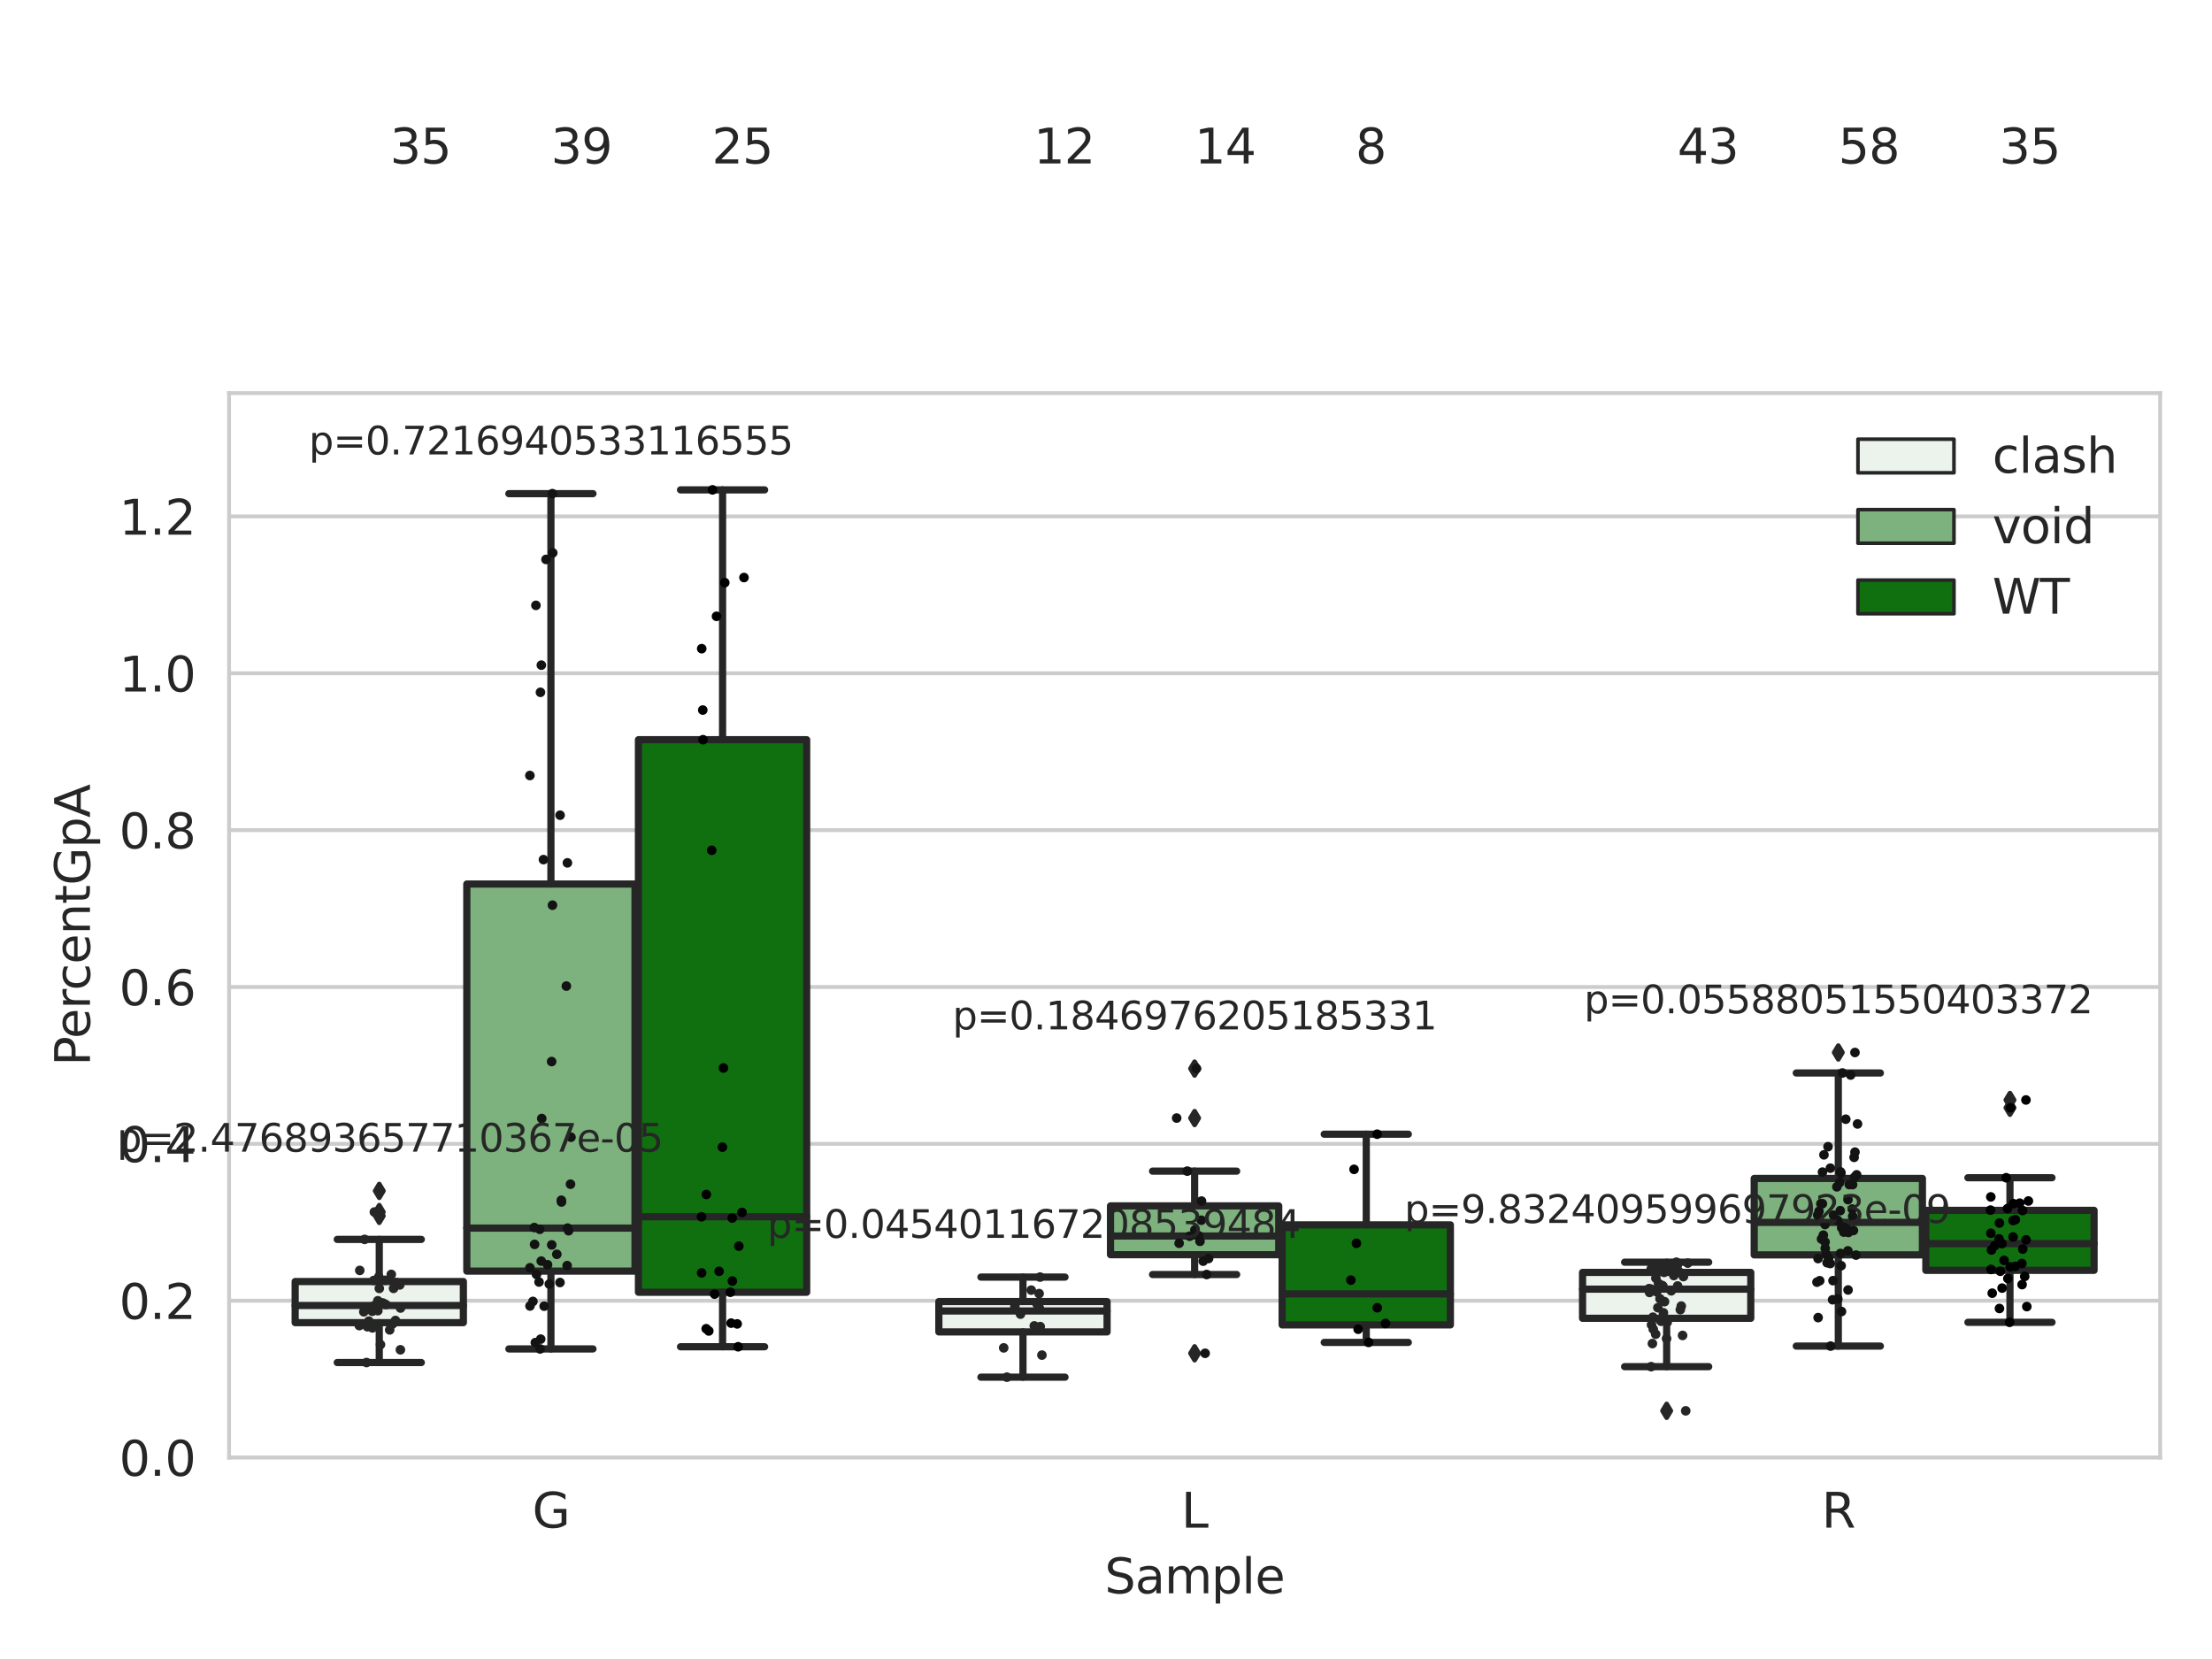 <?xml version="1.0" encoding="utf-8" standalone="no"?>
<!DOCTYPE svg PUBLIC "-//W3C//DTD SVG 1.1//EN"
  "http://www.w3.org/Graphics/SVG/1.1/DTD/svg11.dtd">
<svg xmlns:xlink="http://www.w3.org/1999/xlink" width="460.8pt" height="345.6pt" viewBox="0 0 460.8 345.6" xmlns="http://www.w3.org/2000/svg" version="1.1">
 <defs>
  <style type="text/css">*{stroke-linejoin: round; stroke-linecap: butt}</style>
 </defs>
 <g id="figure_1">
  <g id="patch_1">
   <path d="M 0 345.6 
L 460.8 345.6 
L 460.8 0 
L 0 0 
z
" style="fill: #ffffff"/>
  </g>
  <g id="axes_1">
   <g id="patch_2">
    <path d="M 47.72 303.64 
L 450 303.64 
L 450 81.89 
L 47.72 81.89 
z
" style="fill: #ffffff"/>
   </g>
   <g id="matplotlib.axis_1">
    <g id="xtick_1">
     <g id="text_1">
      <!-- G -->
      <g style="fill: #262626" transform="translate(110.892 318.238)scale(0.1 -0.1)">
       <defs>
        <path id="DejaVuSans-47" d="M 3809 666 
L 3809 1919 
L 2778 1919 
L 2778 2438 
L 4434 2438 
L 4434 434 
Q 4069 175 3628 42 
Q 3188 -91 2688 -91 
Q 1594 -91 976 548 
Q 359 1188 359 2328 
Q 359 3472 976 4111 
Q 1594 4750 2688 4750 
Q 3144 4750 3555 4637 
Q 3966 4525 4313 4306 
L 4313 3634 
Q 3963 3931 3569 4081 
Q 3175 4231 2741 4231 
Q 1884 4231 1454 3753 
Q 1025 3275 1025 2328 
Q 1025 1384 1454 906 
Q 1884 428 2741 428 
Q 3075 428 3337 486 
Q 3600 544 3809 666 
z
" transform="scale(0.016)"/>
       </defs>
       <use xlink:href="#DejaVuSans-47"/>
      </g>
     </g>
    </g>
    <g id="xtick_2">
     <g id="text_2">
      <!-- L -->
      <g style="fill: #262626" transform="translate(246.074 318.238)scale(0.1 -0.1)">
       <defs>
        <path id="DejaVuSans-4c" d="M 628 4666 
L 1259 4666 
L 1259 531 
L 3531 531 
L 3531 0 
L 628 0 
L 628 4666 
z
" transform="scale(0.016)"/>
       </defs>
       <use xlink:href="#DejaVuSans-4c"/>
      </g>
     </g>
    </g>
    <g id="xtick_3">
     <g id="text_3">
      <!-- R -->
      <g style="fill: #262626" transform="translate(379.479 318.238)scale(0.1 -0.1)">
       <defs>
        <path id="DejaVuSans-52" d="M 2841 2188 
Q 3044 2119 3236 1894 
Q 3428 1669 3622 1275 
L 4263 0 
L 3584 0 
L 2988 1197 
Q 2756 1666 2539 1819 
Q 2322 1972 1947 1972 
L 1259 1972 
L 1259 0 
L 628 0 
L 628 4666 
L 2053 4666 
Q 2853 4666 3247 4331 
Q 3641 3997 3641 3322 
Q 3641 2881 3436 2590 
Q 3231 2300 2841 2188 
z
M 1259 4147 
L 1259 2491 
L 2053 2491 
Q 2509 2491 2742 2702 
Q 2975 2913 2975 3322 
Q 2975 3731 2742 3939 
Q 2509 4147 2053 4147 
L 1259 4147 
z
" transform="scale(0.016)"/>
       </defs>
       <use xlink:href="#DejaVuSans-52"/>
      </g>
     </g>
    </g>
    <g id="text_4">
     <!-- Sample -->
     <g style="fill: #262626" transform="translate(230.112 331.917)scale(0.1 -0.1)">
      <defs>
       <path id="DejaVuSans-53" d="M 3425 4513 
L 3425 3897 
Q 3066 4069 2747 4153 
Q 2428 4238 2131 4238 
Q 1616 4238 1336 4038 
Q 1056 3838 1056 3469 
Q 1056 3159 1242 3001 
Q 1428 2844 1947 2747 
L 2328 2669 
Q 3034 2534 3370 2195 
Q 3706 1856 3706 1288 
Q 3706 609 3251 259 
Q 2797 -91 1919 -91 
Q 1588 -91 1214 -16 
Q 841 59 441 206 
L 441 856 
Q 825 641 1194 531 
Q 1563 422 1919 422 
Q 2459 422 2753 634 
Q 3047 847 3047 1241 
Q 3047 1584 2836 1778 
Q 2625 1972 2144 2069 
L 1759 2144 
Q 1053 2284 737 2584 
Q 422 2884 422 3419 
Q 422 4038 858 4394 
Q 1294 4750 2059 4750 
Q 2388 4750 2728 4690 
Q 3069 4631 3425 4513 
z
" transform="scale(0.016)"/>
       <path id="DejaVuSans-61" d="M 2194 1759 
Q 1497 1759 1228 1600 
Q 959 1441 959 1056 
Q 959 750 1161 570 
Q 1363 391 1709 391 
Q 2188 391 2477 730 
Q 2766 1069 2766 1631 
L 2766 1759 
L 2194 1759 
z
M 3341 1997 
L 3341 0 
L 2766 0 
L 2766 531 
Q 2569 213 2275 61 
Q 1981 -91 1556 -91 
Q 1019 -91 701 211 
Q 384 513 384 1019 
Q 384 1609 779 1909 
Q 1175 2209 1959 2209 
L 2766 2209 
L 2766 2266 
Q 2766 2663 2505 2880 
Q 2244 3097 1772 3097 
Q 1472 3097 1187 3025 
Q 903 2953 641 2809 
L 641 3341 
Q 956 3463 1253 3523 
Q 1550 3584 1831 3584 
Q 2591 3584 2966 3190 
Q 3341 2797 3341 1997 
z
" transform="scale(0.016)"/>
       <path id="DejaVuSans-6d" d="M 3328 2828 
Q 3544 3216 3844 3400 
Q 4144 3584 4550 3584 
Q 5097 3584 5394 3201 
Q 5691 2819 5691 2113 
L 5691 0 
L 5113 0 
L 5113 2094 
Q 5113 2597 4934 2840 
Q 4756 3084 4391 3084 
Q 3944 3084 3684 2787 
Q 3425 2491 3425 1978 
L 3425 0 
L 2847 0 
L 2847 2094 
Q 2847 2600 2669 2842 
Q 2491 3084 2119 3084 
Q 1678 3084 1418 2786 
Q 1159 2488 1159 1978 
L 1159 0 
L 581 0 
L 581 3500 
L 1159 3500 
L 1159 2956 
Q 1356 3278 1631 3431 
Q 1906 3584 2284 3584 
Q 2666 3584 2933 3390 
Q 3200 3197 3328 2828 
z
" transform="scale(0.016)"/>
       <path id="DejaVuSans-70" d="M 1159 525 
L 1159 -1331 
L 581 -1331 
L 581 3500 
L 1159 3500 
L 1159 2969 
Q 1341 3281 1617 3432 
Q 1894 3584 2278 3584 
Q 2916 3584 3314 3078 
Q 3713 2572 3713 1747 
Q 3713 922 3314 415 
Q 2916 -91 2278 -91 
Q 1894 -91 1617 61 
Q 1341 213 1159 525 
z
M 3116 1747 
Q 3116 2381 2855 2742 
Q 2594 3103 2138 3103 
Q 1681 3103 1420 2742 
Q 1159 2381 1159 1747 
Q 1159 1113 1420 752 
Q 1681 391 2138 391 
Q 2594 391 2855 752 
Q 3116 1113 3116 1747 
z
" transform="scale(0.016)"/>
       <path id="DejaVuSans-6c" d="M 603 4863 
L 1178 4863 
L 1178 0 
L 603 0 
L 603 4863 
z
" transform="scale(0.016)"/>
       <path id="DejaVuSans-65" d="M 3597 1894 
L 3597 1613 
L 953 1613 
Q 991 1019 1311 708 
Q 1631 397 2203 397 
Q 2534 397 2845 478 
Q 3156 559 3463 722 
L 3463 178 
Q 3153 47 2828 -22 
Q 2503 -91 2169 -91 
Q 1331 -91 842 396 
Q 353 884 353 1716 
Q 353 2575 817 3079 
Q 1281 3584 2069 3584 
Q 2775 3584 3186 3129 
Q 3597 2675 3597 1894 
z
M 3022 2063 
Q 3016 2534 2758 2815 
Q 2500 3097 2075 3097 
Q 1594 3097 1305 2825 
Q 1016 2553 972 2059 
L 3022 2063 
z
" transform="scale(0.016)"/>
      </defs>
      <use xlink:href="#DejaVuSans-53"/>
      <use xlink:href="#DejaVuSans-61" x="63.477"/>
      <use xlink:href="#DejaVuSans-6d" x="124.756"/>
      <use xlink:href="#DejaVuSans-70" x="222.168"/>
      <use xlink:href="#DejaVuSans-6c" x="285.645"/>
      <use xlink:href="#DejaVuSans-65" x="313.428"/>
     </g>
    </g>
   </g>
   <g id="matplotlib.axis_2">
    <g id="ytick_1">
     <g id="line2d_1">
      <path d="M 47.72 303.64 
L 450 303.64 
" clip-path="url(#p3d62eadfd7)" style="fill: none; stroke: #cccccc; stroke-width: 0.8; stroke-linecap: round"/>
     </g>
     <g id="text_5">
      <!-- 0.0 -->
      <g style="fill: #262626" transform="translate(24.817 307.439)scale(0.1 -0.1)">
       <defs>
        <path id="DejaVuSans-30" d="M 2034 4250 
Q 1547 4250 1301 3770 
Q 1056 3291 1056 2328 
Q 1056 1369 1301 889 
Q 1547 409 2034 409 
Q 2525 409 2770 889 
Q 3016 1369 3016 2328 
Q 3016 3291 2770 3770 
Q 2525 4250 2034 4250 
z
M 2034 4750 
Q 2819 4750 3233 4129 
Q 3647 3509 3647 2328 
Q 3647 1150 3233 529 
Q 2819 -91 2034 -91 
Q 1250 -91 836 529 
Q 422 1150 422 2328 
Q 422 3509 836 4129 
Q 1250 4750 2034 4750 
z
" transform="scale(0.016)"/>
        <path id="DejaVuSans-2e" d="M 684 794 
L 1344 794 
L 1344 0 
L 684 0 
L 684 794 
z
" transform="scale(0.016)"/>
       </defs>
       <use xlink:href="#DejaVuSans-30"/>
       <use xlink:href="#DejaVuSans-2e" x="63.623"/>
       <use xlink:href="#DejaVuSans-30" x="95.41"/>
      </g>
     </g>
    </g>
    <g id="ytick_2">
     <g id="line2d_2">
      <path d="M 47.72 270.963 
L 450 270.963 
" clip-path="url(#p3d62eadfd7)" style="fill: none; stroke: #cccccc; stroke-width: 0.8; stroke-linecap: round"/>
     </g>
     <g id="text_6">
      <!-- 0.2 -->
      <g style="fill: #262626" transform="translate(24.817 274.762)scale(0.1 -0.1)">
       <defs>
        <path id="DejaVuSans-32" d="M 1228 531 
L 3431 531 
L 3431 0 
L 469 0 
L 469 531 
Q 828 903 1448 1529 
Q 2069 2156 2228 2338 
Q 2531 2678 2651 2914 
Q 2772 3150 2772 3378 
Q 2772 3750 2511 3984 
Q 2250 4219 1831 4219 
Q 1534 4219 1204 4116 
Q 875 4013 500 3803 
L 500 4441 
Q 881 4594 1212 4672 
Q 1544 4750 1819 4750 
Q 2544 4750 2975 4387 
Q 3406 4025 3406 3419 
Q 3406 3131 3298 2873 
Q 3191 2616 2906 2266 
Q 2828 2175 2409 1742 
Q 1991 1309 1228 531 
z
" transform="scale(0.016)"/>
       </defs>
       <use xlink:href="#DejaVuSans-30"/>
       <use xlink:href="#DejaVuSans-2e" x="63.623"/>
       <use xlink:href="#DejaVuSans-32" x="95.41"/>
      </g>
     </g>
    </g>
    <g id="ytick_3">
     <g id="line2d_3">
      <path d="M 47.72 238.286 
L 450 238.286 
" clip-path="url(#p3d62eadfd7)" style="fill: none; stroke: #cccccc; stroke-width: 0.8; stroke-linecap: round"/>
     </g>
     <g id="text_7">
      <!-- 0.4 -->
      <g style="fill: #262626" transform="translate(24.817 242.085)scale(0.1 -0.1)">
       <defs>
        <path id="DejaVuSans-34" d="M 2419 4116 
L 825 1625 
L 2419 1625 
L 2419 4116 
z
M 2253 4666 
L 3047 4666 
L 3047 1625 
L 3713 1625 
L 3713 1100 
L 3047 1100 
L 3047 0 
L 2419 0 
L 2419 1100 
L 313 1100 
L 313 1709 
L 2253 4666 
z
" transform="scale(0.016)"/>
       </defs>
       <use xlink:href="#DejaVuSans-30"/>
       <use xlink:href="#DejaVuSans-2e" x="63.623"/>
       <use xlink:href="#DejaVuSans-34" x="95.41"/>
      </g>
     </g>
    </g>
    <g id="ytick_4">
     <g id="line2d_4">
      <path d="M 47.72 205.609 
L 450 205.609 
" clip-path="url(#p3d62eadfd7)" style="fill: none; stroke: #cccccc; stroke-width: 0.8; stroke-linecap: round"/>
     </g>
     <g id="text_8">
      <!-- 0.6 -->
      <g style="fill: #262626" transform="translate(24.817 209.408)scale(0.1 -0.1)">
       <defs>
        <path id="DejaVuSans-36" d="M 2113 2584 
Q 1688 2584 1439 2293 
Q 1191 2003 1191 1497 
Q 1191 994 1439 701 
Q 1688 409 2113 409 
Q 2538 409 2786 701 
Q 3034 994 3034 1497 
Q 3034 2003 2786 2293 
Q 2538 2584 2113 2584 
z
M 3366 4563 
L 3366 3988 
Q 3128 4100 2886 4159 
Q 2644 4219 2406 4219 
Q 1781 4219 1451 3797 
Q 1122 3375 1075 2522 
Q 1259 2794 1537 2939 
Q 1816 3084 2150 3084 
Q 2853 3084 3261 2657 
Q 3669 2231 3669 1497 
Q 3669 778 3244 343 
Q 2819 -91 2113 -91 
Q 1303 -91 875 529 
Q 447 1150 447 2328 
Q 447 3434 972 4092 
Q 1497 4750 2381 4750 
Q 2619 4750 2861 4703 
Q 3103 4656 3366 4563 
z
" transform="scale(0.016)"/>
       </defs>
       <use xlink:href="#DejaVuSans-30"/>
       <use xlink:href="#DejaVuSans-2e" x="63.623"/>
       <use xlink:href="#DejaVuSans-36" x="95.41"/>
      </g>
     </g>
    </g>
    <g id="ytick_5">
     <g id="line2d_5">
      <path d="M 47.72 172.932 
L 450 172.932 
" clip-path="url(#p3d62eadfd7)" style="fill: none; stroke: #cccccc; stroke-width: 0.8; stroke-linecap: round"/>
     </g>
     <g id="text_9">
      <!-- 0.8 -->
      <g style="fill: #262626" transform="translate(24.817 176.731)scale(0.1 -0.1)">
       <defs>
        <path id="DejaVuSans-38" d="M 2034 2216 
Q 1584 2216 1326 1975 
Q 1069 1734 1069 1313 
Q 1069 891 1326 650 
Q 1584 409 2034 409 
Q 2484 409 2743 651 
Q 3003 894 3003 1313 
Q 3003 1734 2745 1975 
Q 2488 2216 2034 2216 
z
M 1403 2484 
Q 997 2584 770 2862 
Q 544 3141 544 3541 
Q 544 4100 942 4425 
Q 1341 4750 2034 4750 
Q 2731 4750 3128 4425 
Q 3525 4100 3525 3541 
Q 3525 3141 3298 2862 
Q 3072 2584 2669 2484 
Q 3125 2378 3379 2068 
Q 3634 1759 3634 1313 
Q 3634 634 3220 271 
Q 2806 -91 2034 -91 
Q 1263 -91 848 271 
Q 434 634 434 1313 
Q 434 1759 690 2068 
Q 947 2378 1403 2484 
z
M 1172 3481 
Q 1172 3119 1398 2916 
Q 1625 2713 2034 2713 
Q 2441 2713 2670 2916 
Q 2900 3119 2900 3481 
Q 2900 3844 2670 4047 
Q 2441 4250 2034 4250 
Q 1625 4250 1398 4047 
Q 1172 3844 1172 3481 
z
" transform="scale(0.016)"/>
       </defs>
       <use xlink:href="#DejaVuSans-30"/>
       <use xlink:href="#DejaVuSans-2e" x="63.623"/>
       <use xlink:href="#DejaVuSans-38" x="95.41"/>
      </g>
     </g>
    </g>
    <g id="ytick_6">
     <g id="line2d_6">
      <path d="M 47.72 140.255 
L 450 140.255 
" clip-path="url(#p3d62eadfd7)" style="fill: none; stroke: #cccccc; stroke-width: 0.8; stroke-linecap: round"/>
     </g>
     <g id="text_10">
      <!-- 1.0 -->
      <g style="fill: #262626" transform="translate(24.817 144.055)scale(0.1 -0.1)">
       <defs>
        <path id="DejaVuSans-31" d="M 794 531 
L 1825 531 
L 1825 4091 
L 703 3866 
L 703 4441 
L 1819 4666 
L 2450 4666 
L 2450 531 
L 3481 531 
L 3481 0 
L 794 0 
L 794 531 
z
" transform="scale(0.016)"/>
       </defs>
       <use xlink:href="#DejaVuSans-31"/>
       <use xlink:href="#DejaVuSans-2e" x="63.623"/>
       <use xlink:href="#DejaVuSans-30" x="95.41"/>
      </g>
     </g>
    </g>
    <g id="ytick_7">
     <g id="line2d_7">
      <path d="M 47.72 107.578 
L 450 107.578 
" clip-path="url(#p3d62eadfd7)" style="fill: none; stroke: #cccccc; stroke-width: 0.8; stroke-linecap: round"/>
     </g>
     <g id="text_11">
      <!-- 1.2 -->
      <g style="fill: #262626" transform="translate(24.817 111.378)scale(0.1 -0.1)">
       <use xlink:href="#DejaVuSans-31"/>
       <use xlink:href="#DejaVuSans-2e" x="63.623"/>
       <use xlink:href="#DejaVuSans-32" x="95.41"/>
      </g>
     </g>
    </g>
    <g id="text_12">
     <!-- PercentGpA -->
     <g style="fill: #262626" transform="translate(18.737 222.042)rotate(-90)scale(0.1 -0.1)">
      <defs>
       <path id="DejaVuSans-50" d="M 1259 4147 
L 1259 2394 
L 2053 2394 
Q 2494 2394 2734 2622 
Q 2975 2850 2975 3272 
Q 2975 3691 2734 3919 
Q 2494 4147 2053 4147 
L 1259 4147 
z
M 628 4666 
L 2053 4666 
Q 2838 4666 3239 4311 
Q 3641 3956 3641 3272 
Q 3641 2581 3239 2228 
Q 2838 1875 2053 1875 
L 1259 1875 
L 1259 0 
L 628 0 
L 628 4666 
z
" transform="scale(0.016)"/>
       <path id="DejaVuSans-72" d="M 2631 2963 
Q 2534 3019 2420 3045 
Q 2306 3072 2169 3072 
Q 1681 3072 1420 2755 
Q 1159 2438 1159 1844 
L 1159 0 
L 581 0 
L 581 3500 
L 1159 3500 
L 1159 2956 
Q 1341 3275 1631 3429 
Q 1922 3584 2338 3584 
Q 2397 3584 2469 3576 
Q 2541 3569 2628 3553 
L 2631 2963 
z
" transform="scale(0.016)"/>
       <path id="DejaVuSans-63" d="M 3122 3366 
L 3122 2828 
Q 2878 2963 2633 3030 
Q 2388 3097 2138 3097 
Q 1578 3097 1268 2742 
Q 959 2388 959 1747 
Q 959 1106 1268 751 
Q 1578 397 2138 397 
Q 2388 397 2633 464 
Q 2878 531 3122 666 
L 3122 134 
Q 2881 22 2623 -34 
Q 2366 -91 2075 -91 
Q 1284 -91 818 406 
Q 353 903 353 1747 
Q 353 2603 823 3093 
Q 1294 3584 2113 3584 
Q 2378 3584 2631 3529 
Q 2884 3475 3122 3366 
z
" transform="scale(0.016)"/>
       <path id="DejaVuSans-6e" d="M 3513 2113 
L 3513 0 
L 2938 0 
L 2938 2094 
Q 2938 2591 2744 2837 
Q 2550 3084 2163 3084 
Q 1697 3084 1428 2787 
Q 1159 2491 1159 1978 
L 1159 0 
L 581 0 
L 581 3500 
L 1159 3500 
L 1159 2956 
Q 1366 3272 1645 3428 
Q 1925 3584 2291 3584 
Q 2894 3584 3203 3211 
Q 3513 2838 3513 2113 
z
" transform="scale(0.016)"/>
       <path id="DejaVuSans-74" d="M 1172 4494 
L 1172 3500 
L 2356 3500 
L 2356 3053 
L 1172 3053 
L 1172 1153 
Q 1172 725 1289 603 
Q 1406 481 1766 481 
L 2356 481 
L 2356 0 
L 1766 0 
Q 1100 0 847 248 
Q 594 497 594 1153 
L 594 3053 
L 172 3053 
L 172 3500 
L 594 3500 
L 594 4494 
L 1172 4494 
z
" transform="scale(0.016)"/>
       <path id="DejaVuSans-41" d="M 2188 4044 
L 1331 1722 
L 3047 1722 
L 2188 4044 
z
M 1831 4666 
L 2547 4666 
L 4325 0 
L 3669 0 
L 3244 1197 
L 1141 1197 
L 716 0 
L 50 0 
L 1831 4666 
z
" transform="scale(0.016)"/>
      </defs>
      <use xlink:href="#DejaVuSans-50"/>
      <use xlink:href="#DejaVuSans-65" x="56.678"/>
      <use xlink:href="#DejaVuSans-72" x="118.201"/>
      <use xlink:href="#DejaVuSans-63" x="157.064"/>
      <use xlink:href="#DejaVuSans-65" x="212.045"/>
      <use xlink:href="#DejaVuSans-6e" x="273.568"/>
      <use xlink:href="#DejaVuSans-74" x="336.947"/>
      <use xlink:href="#DejaVuSans-47" x="376.156"/>
      <use xlink:href="#DejaVuSans-70" x="453.646"/>
      <use xlink:href="#DejaVuSans-41" x="517.123"/>
     </g>
    </g>
   </g>
   <g id="patch_3">
    <path d="M 61.487 275.529 
L 96.53 275.529 
L 96.53 266.967 
L 61.487 266.967 
L 61.487 275.529 
z
" clip-path="url(#p3d62eadfd7)" style="fill: #ecf2ec; stroke: #262626; stroke-width: 1.5; stroke-linejoin: miter"/>
   </g>
   <g id="patch_4">
    <path d="M 97.245 264.795 
L 132.288 264.795 
L 132.288 184.158 
L 97.245 184.158 
L 97.245 264.795 
z
" clip-path="url(#p3d62eadfd7)" style="fill: #7db17d; stroke: #262626; stroke-width: 1.5; stroke-linejoin: miter"/>
   </g>
   <g id="patch_5">
    <path d="M 133.003 269.201 
L 168.046 269.201 
L 168.046 154.096 
L 133.003 154.096 
L 133.003 269.201 
z
" clip-path="url(#p3d62eadfd7)" style="fill: #107010; stroke: #262626; stroke-width: 1.5; stroke-linejoin: miter"/>
   </g>
   <g id="patch_6">
    <path d="M 195.58 277.466 
L 230.623 277.466 
L 230.623 271.139 
L 195.58 271.139 
L 195.58 277.466 
z
" clip-path="url(#p3d62eadfd7)" style="fill: #ecf2ec; stroke: #262626; stroke-width: 1.5; stroke-linejoin: miter"/>
   </g>
   <g id="patch_7">
    <path d="M 231.338 261.378 
L 266.382 261.378 
L 266.382 251.203 
L 231.338 251.203 
L 231.338 261.378 
z
" clip-path="url(#p3d62eadfd7)" style="fill: #7db17d; stroke: #262626; stroke-width: 1.5; stroke-linejoin: miter"/>
   </g>
   <g id="patch_8">
    <path d="M 267.097 276.005 
L 302.14 276.005 
L 302.14 255.157 
L 267.097 255.157 
L 267.097 276.005 
z
" clip-path="url(#p3d62eadfd7)" style="fill: #107010; stroke: #262626; stroke-width: 1.5; stroke-linejoin: miter"/>
   </g>
   <g id="patch_9">
    <path d="M 329.674 274.627 
L 364.717 274.627 
L 364.717 265.066 
L 329.674 265.066 
L 329.674 274.627 
z
" clip-path="url(#p3d62eadfd7)" style="fill: #ecf2ec; stroke: #262626; stroke-width: 1.5; stroke-linejoin: miter"/>
   </g>
   <g id="patch_10">
    <path d="M 365.432 261.416 
L 400.475 261.416 
L 400.475 245.492 
L 365.432 245.492 
L 365.432 261.416 
z
" clip-path="url(#p3d62eadfd7)" style="fill: #7db17d; stroke: #262626; stroke-width: 1.5; stroke-linejoin: miter"/>
   </g>
   <g id="patch_11">
    <path d="M 401.19 264.638 
L 436.233 264.638 
L 436.233 252.136 
L 401.19 252.136 
L 401.19 264.638 
z
" clip-path="url(#p3d62eadfd7)" style="fill: #107010; stroke: #262626; stroke-width: 1.5; stroke-linejoin: miter"/>
   </g>
   <g id="patch_12">
    <path d="M 114.767 303.64 
L 114.767 303.64 
L 114.767 303.64 
L 114.767 303.64 
z
" clip-path="url(#p3d62eadfd7)" style="fill: #ecf2ec; stroke: #262626; stroke-width: 0.75; stroke-linejoin: miter"/>
   </g>
   <g id="patch_13">
    <path d="M 114.767 303.64 
L 114.767 303.64 
L 114.767 303.64 
L 114.767 303.64 
z
" clip-path="url(#p3d62eadfd7)" style="fill: #7db17d; stroke: #262626; stroke-width: 0.75; stroke-linejoin: miter"/>
   </g>
   <g id="patch_14">
    <path d="M 114.767 303.64 
L 114.767 303.64 
L 114.767 303.64 
L 114.767 303.64 
z
" clip-path="url(#p3d62eadfd7)" style="fill: #107010; stroke: #262626; stroke-width: 0.75; stroke-linejoin: miter"/>
   </g>
   <g id="PathCollection_1"/>
   <g id="PathCollection_2"/>
   <g id="PathCollection_3"/>
   <g id="line2d_8">
    <path d="M 79.008 275.529 
L 79.008 283.843 
" clip-path="url(#p3d62eadfd7)" style="fill: none; stroke: #262626; stroke-width: 1.5; stroke-linecap: round"/>
   </g>
   <g id="line2d_9">
    <path d="M 79.008 266.967 
L 79.008 258.189 
" clip-path="url(#p3d62eadfd7)" style="fill: none; stroke: #262626; stroke-width: 1.5; stroke-linecap: round"/>
   </g>
   <g id="line2d_10">
    <path d="M 70.248 283.843 
L 87.769 283.843 
" clip-path="url(#p3d62eadfd7)" style="fill: none; stroke: #262626; stroke-width: 1.5; stroke-linecap: round"/>
   </g>
   <g id="line2d_11">
    <path d="M 70.248 258.189 
L 87.769 258.189 
" clip-path="url(#p3d62eadfd7)" style="fill: none; stroke: #262626; stroke-width: 1.5; stroke-linecap: round"/>
   </g>
   <g id="line2d_12">
    <defs>
     <path id="m40f174e27f" d="M -0 1.414 
L 0.849 0 
L 0 -1.414 
L -0.849 -0 
z
" style="stroke: #262626; stroke-linejoin: miter"/>
    </defs>
    <g clip-path="url(#p3d62eadfd7)">
     <use xlink:href="#m40f174e27f" x="79.008" y="252.487" style="fill: #262626; stroke: #262626; stroke-linejoin: miter"/>
     <use xlink:href="#m40f174e27f" x="79.008" y="248.086" style="fill: #262626; stroke: #262626; stroke-linejoin: miter"/>
     <use xlink:href="#m40f174e27f" x="79.008" y="253.294" style="fill: #262626; stroke: #262626; stroke-linejoin: miter"/>
    </g>
   </g>
   <g id="line2d_13">
    <path d="M 114.767 264.795 
L 114.767 281.008 
" clip-path="url(#p3d62eadfd7)" style="fill: none; stroke: #262626; stroke-width: 1.5; stroke-linecap: round"/>
   </g>
   <g id="line2d_14">
    <path d="M 114.767 184.158 
L 114.767 102.837 
" clip-path="url(#p3d62eadfd7)" style="fill: none; stroke: #262626; stroke-width: 1.5; stroke-linecap: round"/>
   </g>
   <g id="line2d_15">
    <path d="M 106.006 281.008 
L 123.527 281.008 
" clip-path="url(#p3d62eadfd7)" style="fill: none; stroke: #262626; stroke-width: 1.5; stroke-linecap: round"/>
   </g>
   <g id="line2d_16">
    <path d="M 106.006 102.837 
L 123.527 102.837 
" clip-path="url(#p3d62eadfd7)" style="fill: none; stroke: #262626; stroke-width: 1.5; stroke-linecap: round"/>
   </g>
   <g id="line2d_17"/>
   <g id="line2d_18">
    <path d="M 150.525 269.201 
L 150.525 280.554 
" clip-path="url(#p3d62eadfd7)" style="fill: none; stroke: #262626; stroke-width: 1.5; stroke-linecap: round"/>
   </g>
   <g id="line2d_19">
    <path d="M 150.525 154.096 
L 150.525 102.049 
" clip-path="url(#p3d62eadfd7)" style="fill: none; stroke: #262626; stroke-width: 1.5; stroke-linecap: round"/>
   </g>
   <g id="line2d_20">
    <path d="M 141.764 280.554 
L 159.286 280.554 
" clip-path="url(#p3d62eadfd7)" style="fill: none; stroke: #262626; stroke-width: 1.5; stroke-linecap: round"/>
   </g>
   <g id="line2d_21">
    <path d="M 141.764 102.049 
L 159.286 102.049 
" clip-path="url(#p3d62eadfd7)" style="fill: none; stroke: #262626; stroke-width: 1.5; stroke-linecap: round"/>
   </g>
   <g id="line2d_22"/>
   <g id="line2d_23">
    <path d="M 213.102 277.466 
L 213.102 286.89 
" clip-path="url(#p3d62eadfd7)" style="fill: none; stroke: #262626; stroke-width: 1.5; stroke-linecap: round"/>
   </g>
   <g id="line2d_24">
    <path d="M 213.102 271.139 
L 213.102 266.041 
" clip-path="url(#p3d62eadfd7)" style="fill: none; stroke: #262626; stroke-width: 1.5; stroke-linecap: round"/>
   </g>
   <g id="line2d_25">
    <path d="M 204.341 286.89 
L 221.863 286.89 
" clip-path="url(#p3d62eadfd7)" style="fill: none; stroke: #262626; stroke-width: 1.5; stroke-linecap: round"/>
   </g>
   <g id="line2d_26">
    <path d="M 204.341 266.041 
L 221.863 266.041 
" clip-path="url(#p3d62eadfd7)" style="fill: none; stroke: #262626; stroke-width: 1.5; stroke-linecap: round"/>
   </g>
   <g id="line2d_27"/>
   <g id="line2d_28">
    <path d="M 248.86 261.378 
L 248.86 265.504 
" clip-path="url(#p3d62eadfd7)" style="fill: none; stroke: #262626; stroke-width: 1.5; stroke-linecap: round"/>
   </g>
   <g id="line2d_29">
    <path d="M 248.86 251.203 
L 248.86 243.97 
" clip-path="url(#p3d62eadfd7)" style="fill: none; stroke: #262626; stroke-width: 1.5; stroke-linecap: round"/>
   </g>
   <g id="line2d_30">
    <path d="M 240.099 265.504 
L 257.621 265.504 
" clip-path="url(#p3d62eadfd7)" style="fill: none; stroke: #262626; stroke-width: 1.5; stroke-linecap: round"/>
   </g>
   <g id="line2d_31">
    <path d="M 240.099 243.97 
L 257.621 243.97 
" clip-path="url(#p3d62eadfd7)" style="fill: none; stroke: #262626; stroke-width: 1.5; stroke-linecap: round"/>
   </g>
   <g id="line2d_32">
    <g clip-path="url(#p3d62eadfd7)">
     <use xlink:href="#m40f174e27f" x="248.86" y="281.917" style="fill: #262626; stroke: #262626; stroke-linejoin: miter"/>
     <use xlink:href="#m40f174e27f" x="248.86" y="232.911" style="fill: #262626; stroke: #262626; stroke-linejoin: miter"/>
     <use xlink:href="#m40f174e27f" x="248.86" y="222.605" style="fill: #262626; stroke: #262626; stroke-linejoin: miter"/>
    </g>
   </g>
   <g id="line2d_33">
    <path d="M 284.618 276.005 
L 284.618 279.646 
" clip-path="url(#p3d62eadfd7)" style="fill: none; stroke: #262626; stroke-width: 1.5; stroke-linecap: round"/>
   </g>
   <g id="line2d_34">
    <path d="M 284.618 255.157 
L 284.618 236.273 
" clip-path="url(#p3d62eadfd7)" style="fill: none; stroke: #262626; stroke-width: 1.5; stroke-linecap: round"/>
   </g>
   <g id="line2d_35">
    <path d="M 275.857 279.646 
L 293.379 279.646 
" clip-path="url(#p3d62eadfd7)" style="fill: none; stroke: #262626; stroke-width: 1.5; stroke-linecap: round"/>
   </g>
   <g id="line2d_36">
    <path d="M 275.857 236.273 
L 293.379 236.273 
" clip-path="url(#p3d62eadfd7)" style="fill: none; stroke: #262626; stroke-width: 1.5; stroke-linecap: round"/>
   </g>
   <g id="line2d_37"/>
   <g id="line2d_38">
    <path d="M 347.195 274.627 
L 347.195 284.701 
" clip-path="url(#p3d62eadfd7)" style="fill: none; stroke: #262626; stroke-width: 1.5; stroke-linecap: round"/>
   </g>
   <g id="line2d_39">
    <path d="M 347.195 265.066 
L 347.195 262.941 
" clip-path="url(#p3d62eadfd7)" style="fill: none; stroke: #262626; stroke-width: 1.5; stroke-linecap: round"/>
   </g>
   <g id="line2d_40">
    <path d="M 338.434 284.701 
L 355.956 284.701 
" clip-path="url(#p3d62eadfd7)" style="fill: none; stroke: #262626; stroke-width: 1.5; stroke-linecap: round"/>
   </g>
   <g id="line2d_41">
    <path d="M 338.434 262.941 
L 355.956 262.941 
" clip-path="url(#p3d62eadfd7)" style="fill: none; stroke: #262626; stroke-width: 1.5; stroke-linecap: round"/>
   </g>
   <g id="line2d_42">
    <g clip-path="url(#p3d62eadfd7)">
     <use xlink:href="#m40f174e27f" x="347.195" y="293.901" style="fill: #262626; stroke: #262626; stroke-linejoin: miter"/>
    </g>
   </g>
   <g id="line2d_43">
    <path d="M 382.953 261.416 
L 382.953 280.417 
" clip-path="url(#p3d62eadfd7)" style="fill: none; stroke: #262626; stroke-width: 1.5; stroke-linecap: round"/>
   </g>
   <g id="line2d_44">
    <path d="M 382.953 245.492 
L 382.953 223.524 
" clip-path="url(#p3d62eadfd7)" style="fill: none; stroke: #262626; stroke-width: 1.5; stroke-linecap: round"/>
   </g>
   <g id="line2d_45">
    <path d="M 374.193 280.417 
L 391.714 280.417 
" clip-path="url(#p3d62eadfd7)" style="fill: none; stroke: #262626; stroke-width: 1.5; stroke-linecap: round"/>
   </g>
   <g id="line2d_46">
    <path d="M 374.193 223.524 
L 391.714 223.524 
" clip-path="url(#p3d62eadfd7)" style="fill: none; stroke: #262626; stroke-width: 1.5; stroke-linecap: round"/>
   </g>
   <g id="line2d_47">
    <g clip-path="url(#p3d62eadfd7)">
     <use xlink:href="#m40f174e27f" x="382.953" y="219.254" style="fill: #262626; stroke: #262626; stroke-linejoin: miter"/>
    </g>
   </g>
   <g id="line2d_48">
    <path d="M 418.712 264.638 
L 418.712 275.463 
" clip-path="url(#p3d62eadfd7)" style="fill: none; stroke: #262626; stroke-width: 1.5; stroke-linecap: round"/>
   </g>
   <g id="line2d_49">
    <path d="M 418.712 252.136 
L 418.712 245.345 
" clip-path="url(#p3d62eadfd7)" style="fill: none; stroke: #262626; stroke-width: 1.5; stroke-linecap: round"/>
   </g>
   <g id="line2d_50">
    <path d="M 409.951 275.463 
L 427.472 275.463 
" clip-path="url(#p3d62eadfd7)" style="fill: none; stroke: #262626; stroke-width: 1.5; stroke-linecap: round"/>
   </g>
   <g id="line2d_51">
    <path d="M 409.951 245.345 
L 427.472 245.345 
" clip-path="url(#p3d62eadfd7)" style="fill: none; stroke: #262626; stroke-width: 1.5; stroke-linecap: round"/>
   </g>
   <g id="line2d_52">
    <g clip-path="url(#p3d62eadfd7)">
     <use xlink:href="#m40f174e27f" x="418.712" y="230.771" style="fill: #262626; stroke: #262626; stroke-linejoin: miter"/>
     <use xlink:href="#m40f174e27f" x="418.712" y="229.143" style="fill: #262626; stroke: #262626; stroke-linejoin: miter"/>
    </g>
   </g>
   <g id="line2d_53">
    <path d="M 61.487 271.953 
L 96.53 271.953 
" clip-path="url(#p3d62eadfd7)" style="fill: none; stroke: #262626; stroke-width: 1.5; stroke-linecap: round"/>
   </g>
   <g id="line2d_54">
    <path d="M 97.245 255.832 
L 132.288 255.832 
" clip-path="url(#p3d62eadfd7)" style="fill: none; stroke: #262626; stroke-width: 1.5; stroke-linecap: round"/>
   </g>
   <g id="line2d_55">
    <path d="M 133.003 253.478 
L 168.046 253.478 
" clip-path="url(#p3d62eadfd7)" style="fill: none; stroke: #262626; stroke-width: 1.5; stroke-linecap: round"/>
   </g>
   <g id="line2d_56">
    <path d="M 195.58 273.103 
L 230.623 273.103 
" clip-path="url(#p3d62eadfd7)" style="fill: none; stroke: #262626; stroke-width: 1.5; stroke-linecap: round"/>
   </g>
   <g id="line2d_57">
    <path d="M 231.338 257.483 
L 266.382 257.483 
" clip-path="url(#p3d62eadfd7)" style="fill: none; stroke: #262626; stroke-width: 1.5; stroke-linecap: round"/>
   </g>
   <g id="line2d_58">
    <path d="M 267.097 269.552 
L 302.14 269.552 
" clip-path="url(#p3d62eadfd7)" style="fill: none; stroke: #262626; stroke-width: 1.5; stroke-linecap: round"/>
   </g>
   <g id="line2d_59">
    <path d="M 329.674 268.552 
L 364.717 268.552 
" clip-path="url(#p3d62eadfd7)" style="fill: none; stroke: #262626; stroke-width: 1.5; stroke-linecap: round"/>
   </g>
   <g id="line2d_60">
    <path d="M 365.432 254.644 
L 400.475 254.644 
" clip-path="url(#p3d62eadfd7)" style="fill: none; stroke: #262626; stroke-width: 1.5; stroke-linecap: round"/>
   </g>
   <g id="line2d_61">
    <path d="M 401.19 259.074 
L 436.233 259.074 
" clip-path="url(#p3d62eadfd7)" style="fill: none; stroke: #262626; stroke-width: 1.5; stroke-linecap: round"/>
   </g>
   <g id="patch_15">
    <path d="M 47.72 303.64 
L 47.72 81.89 
" style="fill: none; stroke: #cccccc; stroke-width: 0.8; stroke-linejoin: miter; stroke-linecap: square"/>
   </g>
   <g id="patch_16">
    <path d="M 450 303.64 
L 450 81.89 
" style="fill: none; stroke: #cccccc; stroke-width: 0.8; stroke-linejoin: miter; stroke-linecap: square"/>
   </g>
   <g id="patch_17">
    <path d="M 47.72 303.64 
L 450 303.64 
" style="fill: none; stroke: #cccccc; stroke-width: 0.8; stroke-linejoin: miter; stroke-linecap: square"/>
   </g>
   <g id="patch_18">
    <path d="M 47.72 81.89 
L 450 81.89 
" style="fill: none; stroke: #cccccc; stroke-width: 0.8; stroke-linejoin: miter; stroke-linecap: square"/>
   </g>
   <g id="PathCollection_4">
    <defs>
     <path id="C0_0_c7ddb99d98" d="M 0 1 
C 0.265 1 0.52 0.895 0.707 0.707 
C 0.895 0.52 1 0.265 1 -0 
C 1 -0.265 0.895 -0.52 0.707 -0.707 
C 0.52 -0.895 0.265 -1 0 -1 
C -0.265 -1 -0.52 -0.895 -0.707 -0.707 
C -0.895 -0.52 -1 -0.265 -1 0 
C -1 0.265 -0.895 0.52 -0.707 0.707 
C -0.52 0.895 -0.265 1 0 1 
z
"/>
    </defs>
    <g clip-path="url(#p3d62eadfd7)">
     <use xlink:href="#C0_0_c7ddb99d98" x="83.412" y="281.187" style="fill: #262626"/>
    </g>
    <g clip-path="url(#p3d62eadfd7)">
     <use xlink:href="#C0_0_c7ddb99d98" x="83.281" y="267.673" style="fill: #262626"/>
    </g>
    <g clip-path="url(#p3d62eadfd7)">
     <use xlink:href="#C0_0_c7ddb99d98" x="76.354" y="283.843" style="fill: #262626"/>
    </g>
    <g clip-path="url(#p3d62eadfd7)">
     <use xlink:href="#C0_0_c7ddb99d98" x="78.062" y="271.953" style="fill: #262626"/>
    </g>
    <g clip-path="url(#p3d62eadfd7)">
     <use xlink:href="#C0_0_c7ddb99d98" x="80.38" y="271.757" style="fill: #262626"/>
    </g>
    <g clip-path="url(#p3d62eadfd7)">
     <use xlink:href="#C0_0_c7ddb99d98" x="77.581" y="276.628" style="fill: #262626"/>
    </g>
    <g clip-path="url(#p3d62eadfd7)">
     <use xlink:href="#C0_0_c7ddb99d98" x="78.912" y="265.988" style="fill: #262626"/>
    </g>
    <g clip-path="url(#p3d62eadfd7)">
     <use xlink:href="#C0_0_c7ddb99d98" x="79.875" y="271.49" style="fill: #262626"/>
    </g>
    <g clip-path="url(#p3d62eadfd7)">
     <use xlink:href="#C0_0_c7ddb99d98" x="83.438" y="272.486" style="fill: #262626"/>
    </g>
    <g clip-path="url(#p3d62eadfd7)">
     <use xlink:href="#C0_0_c7ddb99d98" x="75.955" y="258.189" style="fill: #262626"/>
    </g>
    <g clip-path="url(#p3d62eadfd7)">
     <use xlink:href="#C0_0_c7ddb99d98" x="77.986" y="252.487" style="fill: #262626"/>
    </g>
    <g clip-path="url(#p3d62eadfd7)">
     <use xlink:href="#C0_0_c7ddb99d98" x="79.178" y="248.086" style="fill: #262626"/>
    </g>
    <g clip-path="url(#p3d62eadfd7)">
     <use xlink:href="#C0_0_c7ddb99d98" x="82.506" y="267.183" style="fill: #262626"/>
    </g>
    <g clip-path="url(#p3d62eadfd7)">
     <use xlink:href="#C0_0_c7ddb99d98" x="80.221" y="266.707" style="fill: #262626"/>
    </g>
    <g clip-path="url(#p3d62eadfd7)">
     <use xlink:href="#C0_0_c7ddb99d98" x="77.853" y="266.751" style="fill: #262626"/>
    </g>
    <g clip-path="url(#p3d62eadfd7)">
     <use xlink:href="#C0_0_c7ddb99d98" x="81.181" y="277.041" style="fill: #262626"/>
    </g>
    <g clip-path="url(#p3d62eadfd7)">
     <use xlink:href="#C0_0_c7ddb99d98" x="76.524" y="276.379" style="fill: #262626"/>
    </g>
    <g clip-path="url(#p3d62eadfd7)">
     <use xlink:href="#C0_0_c7ddb99d98" x="81.845" y="275.703" style="fill: #262626"/>
    </g>
    <g clip-path="url(#p3d62eadfd7)">
     <use xlink:href="#C0_0_c7ddb99d98" x="82.378" y="275.081" style="fill: #262626"/>
    </g>
    <g clip-path="url(#p3d62eadfd7)">
     <use xlink:href="#C0_0_c7ddb99d98" x="82.335" y="275.355" style="fill: #262626"/>
    </g>
    <g clip-path="url(#p3d62eadfd7)">
     <use xlink:href="#C0_0_c7ddb99d98" x="78.71" y="273.04" style="fill: #262626"/>
    </g>
    <g clip-path="url(#p3d62eadfd7)">
     <use xlink:href="#C0_0_c7ddb99d98" x="76.84" y="275.219" style="fill: #262626"/>
    </g>
    <g clip-path="url(#p3d62eadfd7)">
     <use xlink:href="#C0_0_c7ddb99d98" x="77.545" y="273.163" style="fill: #262626"/>
    </g>
    <g clip-path="url(#p3d62eadfd7)">
     <use xlink:href="#C0_0_c7ddb99d98" x="74.944" y="264.652" style="fill: #262626"/>
    </g>
    <g clip-path="url(#p3d62eadfd7)">
     <use xlink:href="#C0_0_c7ddb99d98" x="75.792" y="273.271" style="fill: #262626"/>
    </g>
    <g clip-path="url(#p3d62eadfd7)">
     <use xlink:href="#C0_0_c7ddb99d98" x="81.986" y="268.387" style="fill: #262626"/>
    </g>
    <g clip-path="url(#p3d62eadfd7)">
     <use xlink:href="#C0_0_c7ddb99d98" x="81.644" y="275.876" style="fill: #262626"/>
    </g>
    <g clip-path="url(#p3d62eadfd7)">
     <use xlink:href="#C0_0_c7ddb99d98" x="79.582" y="271.449" style="fill: #262626"/>
    </g>
    <g clip-path="url(#p3d62eadfd7)">
     <use xlink:href="#C0_0_c7ddb99d98" x="74.852" y="276.147" style="fill: #262626"/>
    </g>
    <g clip-path="url(#p3d62eadfd7)">
     <use xlink:href="#C0_0_c7ddb99d98" x="79.016" y="268.397" style="fill: #262626"/>
    </g>
    <g clip-path="url(#p3d62eadfd7)">
     <use xlink:href="#C0_0_c7ddb99d98" x="78.71" y="270.974" style="fill: #262626"/>
    </g>
    <g clip-path="url(#p3d62eadfd7)">
     <use xlink:href="#C0_0_c7ddb99d98" x="78.978" y="253.294" style="fill: #262626"/>
    </g>
    <g clip-path="url(#p3d62eadfd7)">
     <use xlink:href="#C0_0_c7ddb99d98" x="81.513" y="265.481" style="fill: #262626"/>
    </g>
    <g clip-path="url(#p3d62eadfd7)">
     <use xlink:href="#C0_0_c7ddb99d98" x="77.069" y="272.402" style="fill: #262626"/>
    </g>
    <g clip-path="url(#p3d62eadfd7)">
     <use xlink:href="#C0_0_c7ddb99d98" x="79.264" y="280.107" style="fill: #262626"/>
    </g>
   </g>
   <g id="PathCollection_5">
    <defs>
     <path id="C1_0_a19b893085" d="M 0 1 
C 0.265 1 0.52 0.895 0.707 0.707 
C 0.895 0.52 1 0.265 1 -0 
C 1 -0.265 0.895 -0.52 0.707 -0.707 
C 0.52 -0.895 0.265 -1 0 -1 
C -0.265 -1 -0.52 -0.895 -0.707 -0.707 
C -0.895 -0.52 -1 -0.265 -1 0 
C -1 0.265 -0.895 0.52 -0.707 0.707 
C -0.52 0.895 -0.265 1 0 1 
z
"/>
    </defs>
    <g clip-path="url(#p3d62eadfd7)">
     <use xlink:href="#C1_0_a19b893085" x="118.237" y="255.832" style="fill: #131313"/>
    </g>
    <g clip-path="url(#p3d62eadfd7)">
     <use xlink:href="#C1_0_a19b893085" x="111.365" y="259.229" style="fill: #131313"/>
    </g>
    <g clip-path="url(#p3d62eadfd7)">
     <use xlink:href="#C1_0_a19b893085" x="118.2" y="179.75" style="fill: #131313"/>
    </g>
    <g clip-path="url(#p3d62eadfd7)">
     <use xlink:href="#C1_0_a19b893085" x="112.858" y="233.008" style="fill: #131313"/>
    </g>
    <g clip-path="url(#p3d62eadfd7)">
     <use xlink:href="#C1_0_a19b893085" x="112.451" y="256.086" style="fill: #131313"/>
    </g>
    <g clip-path="url(#p3d62eadfd7)">
     <use xlink:href="#C1_0_a19b893085" x="114.067" y="263.471" style="fill: #131313"/>
    </g>
    <g clip-path="url(#p3d62eadfd7)">
     <use xlink:href="#C1_0_a19b893085" x="112.751" y="262.708" style="fill: #131313"/>
    </g>
    <g clip-path="url(#p3d62eadfd7)">
     <use xlink:href="#C1_0_a19b893085" x="118.944" y="236.903" style="fill: #131313"/>
    </g>
    <g clip-path="url(#p3d62eadfd7)">
     <use xlink:href="#C1_0_a19b893085" x="114.937" y="259.337" style="fill: #131313"/>
    </g>
    <g clip-path="url(#p3d62eadfd7)">
     <use xlink:href="#C1_0_a19b893085" x="110.384" y="161.55" style="fill: #131313"/>
    </g>
    <g clip-path="url(#p3d62eadfd7)">
     <use xlink:href="#C1_0_a19b893085" x="115.146" y="115.176" style="fill: #131313"/>
    </g>
    <g clip-path="url(#p3d62eadfd7)">
     <use xlink:href="#C1_0_a19b893085" x="115.089" y="188.566" style="fill: #131313"/>
    </g>
    <g clip-path="url(#p3d62eadfd7)">
     <use xlink:href="#C1_0_a19b893085" x="116.932" y="250.032" style="fill: #131313"/>
    </g>
    <g clip-path="url(#p3d62eadfd7)">
     <use xlink:href="#C1_0_a19b893085" x="116.969" y="250.395" style="fill: #131313"/>
    </g>
    <g clip-path="url(#p3d62eadfd7)">
     <use xlink:href="#C1_0_a19b893085" x="116.65" y="267.169" style="fill: #131313"/>
    </g>
    <g clip-path="url(#p3d62eadfd7)">
     <use xlink:href="#C1_0_a19b893085" x="114.914" y="221.143" style="fill: #131313"/>
    </g>
    <g clip-path="url(#p3d62eadfd7)">
     <use xlink:href="#C1_0_a19b893085" x="112.519" y="281.008" style="fill: #131313"/>
    </g>
    <g clip-path="url(#p3d62eadfd7)">
     <use xlink:href="#C1_0_a19b893085" x="111.52" y="279.691" style="fill: #131313"/>
    </g>
    <g clip-path="url(#p3d62eadfd7)">
     <use xlink:href="#C1_0_a19b893085" x="110.397" y="264.1" style="fill: #131313"/>
    </g>
    <g clip-path="url(#p3d62eadfd7)">
     <use xlink:href="#C1_0_a19b893085" x="111.019" y="271.112" style="fill: #131313"/>
    </g>
    <g clip-path="url(#p3d62eadfd7)">
     <use xlink:href="#C1_0_a19b893085" x="115.994" y="261.292" style="fill: #131313"/>
    </g>
    <g clip-path="url(#p3d62eadfd7)">
     <use xlink:href="#C1_0_a19b893085" x="112.772" y="138.559" style="fill: #131313"/>
    </g>
    <g clip-path="url(#p3d62eadfd7)">
     <use xlink:href="#C1_0_a19b893085" x="116.673" y="169.822" style="fill: #131313"/>
    </g>
    <g clip-path="url(#p3d62eadfd7)">
     <use xlink:href="#C1_0_a19b893085" x="112.587" y="144.221" style="fill: #131313"/>
    </g>
    <g clip-path="url(#p3d62eadfd7)">
     <use xlink:href="#C1_0_a19b893085" x="113.741" y="116.541" style="fill: #131313"/>
    </g>
    <g clip-path="url(#p3d62eadfd7)">
     <use xlink:href="#C1_0_a19b893085" x="112.294" y="267.068" style="fill: #131313"/>
    </g>
    <g clip-path="url(#p3d62eadfd7)">
     <use xlink:href="#C1_0_a19b893085" x="118.448" y="256.384" style="fill: #131313"/>
    </g>
    <g clip-path="url(#p3d62eadfd7)">
     <use xlink:href="#C1_0_a19b893085" x="115.072" y="102.837" style="fill: #131313"/>
    </g>
    <g clip-path="url(#p3d62eadfd7)">
     <use xlink:href="#C1_0_a19b893085" x="111.642" y="126.107" style="fill: #131313"/>
    </g>
    <g clip-path="url(#p3d62eadfd7)">
     <use xlink:href="#C1_0_a19b893085" x="118.845" y="246.69" style="fill: #131313"/>
    </g>
    <g clip-path="url(#p3d62eadfd7)">
     <use xlink:href="#C1_0_a19b893085" x="112.641" y="278.963" style="fill: #131313"/>
    </g>
    <g clip-path="url(#p3d62eadfd7)">
     <use xlink:href="#C1_0_a19b893085" x="114.432" y="267.495" style="fill: #131313"/>
    </g>
    <g clip-path="url(#p3d62eadfd7)">
     <use xlink:href="#C1_0_a19b893085" x="113.212" y="179.073" style="fill: #131313"/>
    </g>
    <g clip-path="url(#p3d62eadfd7)">
     <use xlink:href="#C1_0_a19b893085" x="111.764" y="265.49" style="fill: #131313"/>
    </g>
    <g clip-path="url(#p3d62eadfd7)">
     <use xlink:href="#C1_0_a19b893085" x="111.302" y="255.721" style="fill: #131313"/>
    </g>
    <g clip-path="url(#p3d62eadfd7)">
     <use xlink:href="#C1_0_a19b893085" x="113.359" y="272.099" style="fill: #131313"/>
    </g>
    <g clip-path="url(#p3d62eadfd7)">
     <use xlink:href="#C1_0_a19b893085" x="117.983" y="205.419" style="fill: #131313"/>
    </g>
    <g clip-path="url(#p3d62eadfd7)">
     <use xlink:href="#C1_0_a19b893085" x="118.147" y="263.655" style="fill: #131313"/>
    </g>
    <g clip-path="url(#p3d62eadfd7)">
     <use xlink:href="#C1_0_a19b893085" x="110.409" y="272.06" style="fill: #131313"/>
    </g>
   </g>
   <g id="PathCollection_6">
    <defs>
     <path id="C2_0_2acf94ee67" d="M 0 1 
C 0.265 1 0.52 0.895 0.707 0.707 
C 0.895 0.52 1 0.265 1 -0 
C 1 -0.265 0.895 -0.52 0.707 -0.707 
C 0.52 -0.895 0.265 -1 0 -1 
C -0.265 -1 -0.52 -0.895 -0.707 -0.707 
C -0.895 -0.52 -1 -0.265 -1 0 
C -1 0.265 -0.895 0.52 -0.707 0.707 
C -0.52 0.895 -0.265 1 0 1 
z
"/>
    </defs>
    <g clip-path="url(#p3d62eadfd7)">
     <use xlink:href="#C2_0_2acf94ee67" x="146.452" y="154.096"/>
    </g>
    <g clip-path="url(#p3d62eadfd7)">
     <use xlink:href="#C2_0_2acf94ee67" x="154.576" y="252.568"/>
    </g>
    <g clip-path="url(#p3d62eadfd7)">
     <use xlink:href="#C2_0_2acf94ee67" x="148.43" y="102.049"/>
    </g>
    <g clip-path="url(#p3d62eadfd7)">
     <use xlink:href="#C2_0_2acf94ee67" x="154.985" y="120.313"/>
    </g>
    <g clip-path="url(#p3d62eadfd7)">
     <use xlink:href="#C2_0_2acf94ee67" x="150.489" y="238.977"/>
    </g>
    <g clip-path="url(#p3d62eadfd7)">
     <use xlink:href="#C2_0_2acf94ee67" x="150.984" y="121.376"/>
    </g>
    <g clip-path="url(#p3d62eadfd7)">
     <use xlink:href="#C2_0_2acf94ee67" x="152.536" y="253.749"/>
    </g>
    <g clip-path="url(#p3d62eadfd7)">
     <use xlink:href="#C2_0_2acf94ee67" x="146.162" y="265.168"/>
    </g>
    <g clip-path="url(#p3d62eadfd7)">
     <use xlink:href="#C2_0_2acf94ee67" x="146.181" y="135.13"/>
    </g>
    <g clip-path="url(#p3d62eadfd7)">
     <use xlink:href="#C2_0_2acf94ee67" x="152.308" y="275.635"/>
    </g>
    <g clip-path="url(#p3d62eadfd7)">
     <use xlink:href="#C2_0_2acf94ee67" x="153.919" y="259.601"/>
    </g>
    <g clip-path="url(#p3d62eadfd7)">
     <use xlink:href="#C2_0_2acf94ee67" x="152.566" y="266.865"/>
    </g>
    <g clip-path="url(#p3d62eadfd7)">
     <use xlink:href="#C2_0_2acf94ee67" x="149.263" y="128.39"/>
    </g>
    <g clip-path="url(#p3d62eadfd7)">
     <use xlink:href="#C2_0_2acf94ee67" x="153.771" y="280.554"/>
    </g>
    <g clip-path="url(#p3d62eadfd7)">
     <use xlink:href="#C2_0_2acf94ee67" x="152.143" y="269.201"/>
    </g>
    <g clip-path="url(#p3d62eadfd7)">
     <use xlink:href="#C2_0_2acf94ee67" x="147.137" y="248.831"/>
    </g>
    <g clip-path="url(#p3d62eadfd7)">
     <use xlink:href="#C2_0_2acf94ee67" x="146.141" y="253.478"/>
    </g>
    <g clip-path="url(#p3d62eadfd7)">
     <use xlink:href="#C2_0_2acf94ee67" x="148.86" y="269.591"/>
    </g>
    <g clip-path="url(#p3d62eadfd7)">
     <use xlink:href="#C2_0_2acf94ee67" x="147.655" y="277.266"/>
    </g>
    <g clip-path="url(#p3d62eadfd7)">
     <use xlink:href="#C2_0_2acf94ee67" x="153.568" y="275.795"/>
    </g>
    <g clip-path="url(#p3d62eadfd7)">
     <use xlink:href="#C2_0_2acf94ee67" x="147.116" y="276.8"/>
    </g>
    <g clip-path="url(#p3d62eadfd7)">
     <use xlink:href="#C2_0_2acf94ee67" x="146.401" y="147.918"/>
    </g>
    <g clip-path="url(#p3d62eadfd7)">
     <use xlink:href="#C2_0_2acf94ee67" x="149.798" y="264.835"/>
    </g>
    <g clip-path="url(#p3d62eadfd7)">
     <use xlink:href="#C2_0_2acf94ee67" x="148.265" y="177.131"/>
    </g>
    <g clip-path="url(#p3d62eadfd7)">
     <use xlink:href="#C2_0_2acf94ee67" x="150.713" y="222.482"/>
    </g>
   </g>
   <g id="PathCollection_7">
    <defs>
     <path id="C3_0_74e1a85389" d="M 0 1 
C 0.265 1 0.52 0.895 0.707 0.707 
C 0.895 0.52 1 0.265 1 -0 
C 1 -0.265 0.895 -0.52 0.707 -0.707 
C 0.52 -0.895 0.265 -1 0 -1 
C -0.265 -1 -0.52 -0.895 -0.707 -0.707 
C -0.895 -0.52 -1 -0.265 -1 0 
C -1 0.265 -0.895 0.52 -0.707 0.707 
C -0.52 0.895 -0.265 1 0 1 
z
"/>
    </defs>
    <g clip-path="url(#p3d62eadfd7)">
     <use xlink:href="#C3_0_74e1a85389" x="216.465" y="269.48" style="fill: #262626"/>
    </g>
    <g clip-path="url(#p3d62eadfd7)">
     <use xlink:href="#C3_0_74e1a85389" x="217.052" y="282.295" style="fill: #262626"/>
    </g>
    <g clip-path="url(#p3d62eadfd7)">
     <use xlink:href="#C3_0_74e1a85389" x="211.421" y="272.114" style="fill: #262626"/>
    </g>
    <g clip-path="url(#p3d62eadfd7)">
     <use xlink:href="#C3_0_74e1a85389" x="216.491" y="272.449" style="fill: #262626"/>
    </g>
    <g clip-path="url(#p3d62eadfd7)">
     <use xlink:href="#C3_0_74e1a85389" x="216.657" y="266.041" style="fill: #262626"/>
    </g>
    <g clip-path="url(#p3d62eadfd7)">
     <use xlink:href="#C3_0_74e1a85389" x="209.089" y="280.788" style="fill: #262626"/>
    </g>
    <g clip-path="url(#p3d62eadfd7)">
     <use xlink:href="#C3_0_74e1a85389" x="212.585" y="273.756" style="fill: #262626"/>
    </g>
    <g clip-path="url(#p3d62eadfd7)">
     <use xlink:href="#C3_0_74e1a85389" x="209.762" y="286.89" style="fill: #262626"/>
    </g>
    <g clip-path="url(#p3d62eadfd7)">
     <use xlink:href="#C3_0_74e1a85389" x="214.827" y="268.759" style="fill: #262626"/>
    </g>
    <g clip-path="url(#p3d62eadfd7)">
     <use xlink:href="#C3_0_74e1a85389" x="216.697" y="276.358" style="fill: #262626"/>
    </g>
    <g clip-path="url(#p3d62eadfd7)">
     <use xlink:href="#C3_0_74e1a85389" x="216.058" y="271.692" style="fill: #262626"/>
    </g>
    <g clip-path="url(#p3d62eadfd7)">
     <use xlink:href="#C3_0_74e1a85389" x="215.462" y="276.206" style="fill: #262626"/>
    </g>
   </g>
   <g id="PathCollection_8">
    <defs>
     <path id="C4_0_c747868e26" d="M 0 1 
C 0.265 1 0.52 0.895 0.707 0.707 
C 0.895 0.52 1 0.265 1 -0 
C 1 -0.265 0.895 -0.52 0.707 -0.707 
C 0.52 -0.895 0.265 -1 0 -1 
C -0.265 -1 -0.52 -0.895 -0.707 -0.707 
C -0.895 -0.52 -1 -0.265 -1 0 
C -1 0.265 -0.895 0.52 -0.707 0.707 
C -0.52 0.895 -0.265 1 0 1 
z
"/>
    </defs>
    <g clip-path="url(#p3d62eadfd7)">
     <use xlink:href="#C4_0_c747868e26" x="245.121" y="232.911" style="fill: #131313"/>
    </g>
    <g clip-path="url(#p3d62eadfd7)">
     <use xlink:href="#C4_0_c747868e26" x="249.731" y="257.443" style="fill: #131313"/>
    </g>
    <g clip-path="url(#p3d62eadfd7)">
     <use xlink:href="#C4_0_c747868e26" x="248.919" y="256.223" style="fill: #131313"/>
    </g>
    <g clip-path="url(#p3d62eadfd7)">
     <use xlink:href="#C4_0_c747868e26" x="251.375" y="265.504" style="fill: #131313"/>
    </g>
    <g clip-path="url(#p3d62eadfd7)">
     <use xlink:href="#C4_0_c747868e26" x="249.976" y="258.589" style="fill: #131313"/>
    </g>
    <g clip-path="url(#p3d62eadfd7)">
     <use xlink:href="#C4_0_c747868e26" x="247.333" y="243.97" style="fill: #131313"/>
    </g>
    <g clip-path="url(#p3d62eadfd7)">
     <use xlink:href="#C4_0_c747868e26" x="245.632" y="258.992" style="fill: #131313"/>
    </g>
    <g clip-path="url(#p3d62eadfd7)">
     <use xlink:href="#C4_0_c747868e26" x="250.641" y="262.722" style="fill: #131313"/>
    </g>
    <g clip-path="url(#p3d62eadfd7)">
     <use xlink:href="#C4_0_c747868e26" x="251.769" y="262.173" style="fill: #131313"/>
    </g>
    <g clip-path="url(#p3d62eadfd7)">
     <use xlink:href="#C4_0_c747868e26" x="249.248" y="222.605" style="fill: #131313"/>
    </g>
    <g clip-path="url(#p3d62eadfd7)">
     <use xlink:href="#C4_0_c747868e26" x="250.297" y="250.206" style="fill: #131313"/>
    </g>
    <g clip-path="url(#p3d62eadfd7)">
     <use xlink:href="#C4_0_c747868e26" x="251.05" y="281.917" style="fill: #131313"/>
    </g>
    <g clip-path="url(#p3d62eadfd7)">
     <use xlink:href="#C4_0_c747868e26" x="250.259" y="254.194" style="fill: #131313"/>
    </g>
    <g clip-path="url(#p3d62eadfd7)">
     <use xlink:href="#C4_0_c747868e26" x="247.827" y="257.522" style="fill: #131313"/>
    </g>
   </g>
   <g id="PathCollection_9">
    <defs>
     <path id="C5_0_507c2eaaab" d="M 0 1 
C 0.265 1 0.52 0.895 0.707 0.707 
C 0.895 0.52 1 0.265 1 -0 
C 1 -0.265 0.895 -0.52 0.707 -0.707 
C 0.52 -0.895 0.265 -1 0 -1 
C -0.265 -1 -0.52 -0.895 -0.707 -0.707 
C -0.895 -0.52 -1 -0.265 -1 0 
C -1 0.265 -0.895 0.52 -0.707 0.707 
C -0.52 0.895 -0.265 1 0 1 
z
"/>
    </defs>
    <g clip-path="url(#p3d62eadfd7)">
     <use xlink:href="#C5_0_507c2eaaab" x="286.89" y="236.273"/>
    </g>
    <g clip-path="url(#p3d62eadfd7)">
     <use xlink:href="#C5_0_507c2eaaab" x="286.918" y="272.431"/>
    </g>
    <g clip-path="url(#p3d62eadfd7)">
     <use xlink:href="#C5_0_507c2eaaab" x="288.622" y="275.706"/>
    </g>
    <g clip-path="url(#p3d62eadfd7)">
     <use xlink:href="#C5_0_507c2eaaab" x="281.415" y="266.673"/>
    </g>
    <g clip-path="url(#p3d62eadfd7)">
     <use xlink:href="#C5_0_507c2eaaab" x="282.924" y="276.902"/>
    </g>
    <g clip-path="url(#p3d62eadfd7)">
     <use xlink:href="#C5_0_507c2eaaab" x="282.57" y="259.01"/>
    </g>
    <g clip-path="url(#p3d62eadfd7)">
     <use xlink:href="#C5_0_507c2eaaab" x="282.079" y="243.596"/>
    </g>
    <g clip-path="url(#p3d62eadfd7)">
     <use xlink:href="#C5_0_507c2eaaab" x="285.104" y="279.646"/>
    </g>
   </g>
   <g id="PathCollection_10">
    <defs>
     <path id="C6_0_b1ff23c91a" d="M 0 1 
C 0.265 1 0.52 0.895 0.707 0.707 
C 0.895 0.52 1 0.265 1 -0 
C 1 -0.265 0.895 -0.52 0.707 -0.707 
C 0.52 -0.895 0.265 -1 0 -1 
C -0.265 -1 -0.52 -0.895 -0.707 -0.707 
C -0.895 -0.52 -1 -0.265 -1 0 
C -1 0.265 -0.895 0.52 -0.707 0.707 
C -0.52 0.895 -0.265 1 0 1 
z
"/>
    </defs>
    <g clip-path="url(#p3d62eadfd7)">
     <use xlink:href="#C6_0_b1ff23c91a" x="349.482" y="267.89" style="fill: #262626"/>
    </g>
    <g clip-path="url(#p3d62eadfd7)">
     <use xlink:href="#C6_0_b1ff23c91a" x="343.958" y="284.701" style="fill: #262626"/>
    </g>
    <g clip-path="url(#p3d62eadfd7)">
     <use xlink:href="#C6_0_b1ff23c91a" x="346.522" y="273.479" style="fill: #262626"/>
    </g>
    <g clip-path="url(#p3d62eadfd7)">
     <use xlink:href="#C6_0_b1ff23c91a" x="344.225" y="279.889" style="fill: #262626"/>
    </g>
    <g clip-path="url(#p3d62eadfd7)">
     <use xlink:href="#C6_0_b1ff23c91a" x="348.559" y="264.567" style="fill: #262626"/>
    </g>
    <g clip-path="url(#p3d62eadfd7)">
     <use xlink:href="#C6_0_b1ff23c91a" x="344.904" y="277.937" style="fill: #262626"/>
    </g>
    <g clip-path="url(#p3d62eadfd7)">
     <use xlink:href="#C6_0_b1ff23c91a" x="351.168" y="293.901" style="fill: #262626"/>
    </g>
    <g clip-path="url(#p3d62eadfd7)">
     <use xlink:href="#C6_0_b1ff23c91a" x="346.197" y="267.766" style="fill: #262626"/>
    </g>
    <g clip-path="url(#p3d62eadfd7)">
     <use xlink:href="#C6_0_b1ff23c91a" x="347.315" y="275.433" style="fill: #262626"/>
    </g>
    <g clip-path="url(#p3d62eadfd7)">
     <use xlink:href="#C6_0_b1ff23c91a" x="343.968" y="268.552" style="fill: #262626"/>
    </g>
    <g clip-path="url(#p3d62eadfd7)">
     <use xlink:href="#C6_0_b1ff23c91a" x="346.414" y="267.91" style="fill: #262626"/>
    </g>
    <g clip-path="url(#p3d62eadfd7)">
     <use xlink:href="#C6_0_b1ff23c91a" x="351.592" y="263.13" style="fill: #262626"/>
    </g>
    <g clip-path="url(#p3d62eadfd7)">
     <use xlink:href="#C6_0_b1ff23c91a" x="349.223" y="262.941" style="fill: #262626"/>
    </g>
    <g clip-path="url(#p3d62eadfd7)">
     <use xlink:href="#C6_0_b1ff23c91a" x="346.752" y="271.156" style="fill: #262626"/>
    </g>
    <g clip-path="url(#p3d62eadfd7)">
     <use xlink:href="#C6_0_b1ff23c91a" x="348.149" y="268.901" style="fill: #262626"/>
    </g>
    <g clip-path="url(#p3d62eadfd7)">
     <use xlink:href="#C6_0_b1ff23c91a" x="345.918" y="264.088" style="fill: #262626"/>
    </g>
    <g clip-path="url(#p3d62eadfd7)">
     <use xlink:href="#C6_0_b1ff23c91a" x="347.65" y="263.448" style="fill: #262626"/>
    </g>
    <g clip-path="url(#p3d62eadfd7)">
     <use xlink:href="#C6_0_b1ff23c91a" x="345.125" y="263.597" style="fill: #262626"/>
    </g>
    <g clip-path="url(#p3d62eadfd7)">
     <use xlink:href="#C6_0_b1ff23c91a" x="345.736" y="274.858" style="fill: #262626"/>
    </g>
    <g clip-path="url(#p3d62eadfd7)">
     <use xlink:href="#C6_0_b1ff23c91a" x="345.12" y="269.119" style="fill: #262626"/>
    </g>
    <g clip-path="url(#p3d62eadfd7)">
     <use xlink:href="#C6_0_b1ff23c91a" x="350.513" y="278.196" style="fill: #262626"/>
    </g>
    <g clip-path="url(#p3d62eadfd7)">
     <use xlink:href="#C6_0_b1ff23c91a" x="345.807" y="270.567" style="fill: #262626"/>
    </g>
    <g clip-path="url(#p3d62eadfd7)">
     <use xlink:href="#C6_0_b1ff23c91a" x="348.691" y="265.714" style="fill: #262626"/>
    </g>
    <g clip-path="url(#p3d62eadfd7)">
     <use xlink:href="#C6_0_b1ff23c91a" x="345.363" y="272.414" style="fill: #262626"/>
    </g>
    <g clip-path="url(#p3d62eadfd7)">
     <use xlink:href="#C6_0_b1ff23c91a" x="346.655" y="265.057" style="fill: #262626"/>
    </g>
    <g clip-path="url(#p3d62eadfd7)">
     <use xlink:href="#C6_0_b1ff23c91a" x="345.888" y="268.294" style="fill: #262626"/>
    </g>
    <g clip-path="url(#p3d62eadfd7)">
     <use xlink:href="#C6_0_b1ff23c91a" x="350.039" y="272.831" style="fill: #262626"/>
    </g>
    <g clip-path="url(#p3d62eadfd7)">
     <use xlink:href="#C6_0_b1ff23c91a" x="343.527" y="268.448" style="fill: #262626"/>
    </g>
    <g clip-path="url(#p3d62eadfd7)">
     <use xlink:href="#C6_0_b1ff23c91a" x="346.037" y="275.248" style="fill: #262626"/>
    </g>
    <g clip-path="url(#p3d62eadfd7)">
     <use xlink:href="#C6_0_b1ff23c91a" x="347.176" y="278.866" style="fill: #262626"/>
    </g>
    <g clip-path="url(#p3d62eadfd7)">
     <use xlink:href="#C6_0_b1ff23c91a" x="345.499" y="267.37" style="fill: #262626"/>
    </g>
    <g clip-path="url(#p3d62eadfd7)">
     <use xlink:href="#C6_0_b1ff23c91a" x="344.403" y="276.893" style="fill: #262626"/>
    </g>
    <g clip-path="url(#p3d62eadfd7)">
     <use xlink:href="#C6_0_b1ff23c91a" x="343.987" y="264.314" style="fill: #262626"/>
    </g>
    <g clip-path="url(#p3d62eadfd7)">
     <use xlink:href="#C6_0_b1ff23c91a" x="346.746" y="264.328" style="fill: #262626"/>
    </g>
    <g clip-path="url(#p3d62eadfd7)">
     <use xlink:href="#C6_0_b1ff23c91a" x="350.687" y="265.931" style="fill: #262626"/>
    </g>
    <g clip-path="url(#p3d62eadfd7)">
     <use xlink:href="#C6_0_b1ff23c91a" x="345.858" y="264.814" style="fill: #262626"/>
    </g>
    <g clip-path="url(#p3d62eadfd7)">
     <use xlink:href="#C6_0_b1ff23c91a" x="344.951" y="266.271" style="fill: #262626"/>
    </g>
    <g clip-path="url(#p3d62eadfd7)">
     <use xlink:href="#C6_0_b1ff23c91a" x="350.238" y="272.08" style="fill: #262626"/>
    </g>
    <g clip-path="url(#p3d62eadfd7)">
     <use xlink:href="#C6_0_b1ff23c91a" x="343.637" y="269.241" style="fill: #262626"/>
    </g>
    <g clip-path="url(#p3d62eadfd7)">
     <use xlink:href="#C6_0_b1ff23c91a" x="344.042" y="275.984" style="fill: #262626"/>
    </g>
    <g clip-path="url(#p3d62eadfd7)">
     <use xlink:href="#C6_0_b1ff23c91a" x="349.971" y="265.074" style="fill: #262626"/>
    </g>
    <g clip-path="url(#p3d62eadfd7)">
     <use xlink:href="#C6_0_b1ff23c91a" x="349.404" y="263.642" style="fill: #262626"/>
    </g>
    <g clip-path="url(#p3d62eadfd7)">
     <use xlink:href="#C6_0_b1ff23c91a" x="344.331" y="274.396" style="fill: #262626"/>
    </g>
   </g>
   <g id="PathCollection_11">
    <defs>
     <path id="C7_0_41db3002d6" d="M 0 1 
C 0.265 1 0.52 0.895 0.707 0.707 
C 0.895 0.52 1 0.265 1 -0 
C 1 -0.265 0.895 -0.52 0.707 -0.707 
C 0.52 -0.895 0.265 -1 0 -1 
C -0.265 -1 -0.52 -0.895 -0.707 -0.707 
C -0.895 -0.52 -1 -0.265 -1 0 
C -1 0.265 -0.895 0.52 -0.707 0.707 
C -0.52 0.895 -0.265 1 0 1 
z
"/>
    </defs>
    <g clip-path="url(#p3d62eadfd7)">
     <use xlink:href="#C7_0_41db3002d6" x="380.426" y="261.283" style="fill: #131313"/>
    </g>
    <g clip-path="url(#p3d62eadfd7)">
     <use xlink:href="#C7_0_41db3002d6" x="382.658" y="247.236" style="fill: #131313"/>
    </g>
    <g clip-path="url(#p3d62eadfd7)">
     <use xlink:href="#C7_0_41db3002d6" x="384.985" y="268.726" style="fill: #131313"/>
    </g>
    <g clip-path="url(#p3d62eadfd7)">
     <use xlink:href="#C7_0_41db3002d6" x="380.614" y="263.049" style="fill: #131313"/>
    </g>
    <g clip-path="url(#p3d62eadfd7)">
     <use xlink:href="#C7_0_41db3002d6" x="381.764" y="270.762" style="fill: #131313"/>
    </g>
    <g clip-path="url(#p3d62eadfd7)">
     <use xlink:href="#C7_0_41db3002d6" x="381.287" y="263.215" style="fill: #131313"/>
    </g>
    <g clip-path="url(#p3d62eadfd7)">
     <use xlink:href="#C7_0_41db3002d6" x="382.853" y="270.607" style="fill: #131313"/>
    </g>
    <g clip-path="url(#p3d62eadfd7)">
     <use xlink:href="#C7_0_41db3002d6" x="384.869" y="256.109" style="fill: #131313"/>
    </g>
    <g clip-path="url(#p3d62eadfd7)">
     <use xlink:href="#C7_0_41db3002d6" x="386.426" y="240.009" style="fill: #131313"/>
    </g>
    <g clip-path="url(#p3d62eadfd7)">
     <use xlink:href="#C7_0_41db3002d6" x="379.655" y="244.173" style="fill: #131313"/>
    </g>
    <g clip-path="url(#p3d62eadfd7)">
     <use xlink:href="#C7_0_41db3002d6" x="384.95" y="260.573" style="fill: #131313"/>
    </g>
    <g clip-path="url(#p3d62eadfd7)">
     <use xlink:href="#C7_0_41db3002d6" x="386.422" y="219.254" style="fill: #131313"/>
    </g>
    <g clip-path="url(#p3d62eadfd7)">
     <use xlink:href="#C7_0_41db3002d6" x="386.955" y="234.14" style="fill: #131313"/>
    </g>
    <g clip-path="url(#p3d62eadfd7)">
     <use xlink:href="#C7_0_41db3002d6" x="383.421" y="244.129" style="fill: #131313"/>
    </g>
    <g clip-path="url(#p3d62eadfd7)">
     <use xlink:href="#C7_0_41db3002d6" x="382.816" y="254.199" style="fill: #131313"/>
    </g>
    <g clip-path="url(#p3d62eadfd7)">
     <use xlink:href="#C7_0_41db3002d6" x="378.657" y="253.137" style="fill: #131313"/>
    </g>
    <g clip-path="url(#p3d62eadfd7)">
     <use xlink:href="#C7_0_41db3002d6" x="381.298" y="243.349" style="fill: #131313"/>
    </g>
    <g clip-path="url(#p3d62eadfd7)">
     <use xlink:href="#C7_0_41db3002d6" x="383.396" y="261.117" style="fill: #131313"/>
    </g>
    <g clip-path="url(#p3d62eadfd7)">
     <use xlink:href="#C7_0_41db3002d6" x="379.082" y="266.8" style="fill: #131313"/>
    </g>
    <g clip-path="url(#p3d62eadfd7)">
     <use xlink:href="#C7_0_41db3002d6" x="386.108" y="256.33" style="fill: #131313"/>
    </g>
    <g clip-path="url(#p3d62eadfd7)">
     <use xlink:href="#C7_0_41db3002d6" x="385.072" y="256.742" style="fill: #131313"/>
    </g>
    <g clip-path="url(#p3d62eadfd7)">
     <use xlink:href="#C7_0_41db3002d6" x="379.321" y="250.757" style="fill: #131313"/>
    </g>
    <g clip-path="url(#p3d62eadfd7)">
     <use xlink:href="#C7_0_41db3002d6" x="384.092" y="256.669" style="fill: #131313"/>
    </g>
    <g clip-path="url(#p3d62eadfd7)">
     <use xlink:href="#C7_0_41db3002d6" x="385.248" y="246.775" style="fill: #131313"/>
    </g>
    <g clip-path="url(#p3d62eadfd7)">
     <use xlink:href="#C7_0_41db3002d6" x="386.349" y="245.215" style="fill: #131313"/>
    </g>
    <g clip-path="url(#p3d62eadfd7)">
     <use xlink:href="#C7_0_41db3002d6" x="380.942" y="262.077" style="fill: #131313"/>
    </g>
    <g clip-path="url(#p3d62eadfd7)">
     <use xlink:href="#C7_0_41db3002d6" x="384.972" y="249.908" style="fill: #131313"/>
    </g>
    <g clip-path="url(#p3d62eadfd7)">
     <use xlink:href="#C7_0_41db3002d6" x="383.544" y="263.669" style="fill: #131313"/>
    </g>
    <g clip-path="url(#p3d62eadfd7)">
     <use xlink:href="#C7_0_41db3002d6" x="384.509" y="233.152" style="fill: #131313"/>
    </g>
    <g clip-path="url(#p3d62eadfd7)">
     <use xlink:href="#C7_0_41db3002d6" x="379.835" y="257.304" style="fill: #131313"/>
    </g>
    <g clip-path="url(#p3d62eadfd7)">
     <use xlink:href="#C7_0_41db3002d6" x="381.344" y="280.417" style="fill: #131313"/>
    </g>
    <g clip-path="url(#p3d62eadfd7)">
     <use xlink:href="#C7_0_41db3002d6" x="383.813" y="223.524" style="fill: #131313"/>
    </g>
    <g clip-path="url(#p3d62eadfd7)">
     <use xlink:href="#C7_0_41db3002d6" x="383.655" y="255.773" style="fill: #131313"/>
    </g>
    <g clip-path="url(#p3d62eadfd7)">
     <use xlink:href="#C7_0_41db3002d6" x="386.641" y="261.461" style="fill: #131313"/>
    </g>
    <g clip-path="url(#p3d62eadfd7)">
     <use xlink:href="#C7_0_41db3002d6" x="378.739" y="262.185" style="fill: #131313"/>
    </g>
    <g clip-path="url(#p3d62eadfd7)">
     <use xlink:href="#C7_0_41db3002d6" x="378.749" y="274.481" style="fill: #131313"/>
    </g>
    <g clip-path="url(#p3d62eadfd7)">
     <use xlink:href="#C7_0_41db3002d6" x="379.455" y="258.103" style="fill: #131313"/>
    </g>
    <g clip-path="url(#p3d62eadfd7)">
     <use xlink:href="#C7_0_41db3002d6" x="383.256" y="246.322" style="fill: #131313"/>
    </g>
    <g clip-path="url(#p3d62eadfd7)">
     <use xlink:href="#C7_0_41db3002d6" x="380.232" y="260.058" style="fill: #131313"/>
    </g>
    <g clip-path="url(#p3d62eadfd7)">
     <use xlink:href="#C7_0_41db3002d6" x="385.523" y="223.95" style="fill: #131313"/>
    </g>
    <g clip-path="url(#p3d62eadfd7)">
     <use xlink:href="#C7_0_41db3002d6" x="386.247" y="241.099" style="fill: #131313"/>
    </g>
    <g clip-path="url(#p3d62eadfd7)">
     <use xlink:href="#C7_0_41db3002d6" x="381.849" y="266.783" style="fill: #131313"/>
    </g>
    <g clip-path="url(#p3d62eadfd7)">
     <use xlink:href="#C7_0_41db3002d6" x="385.931" y="246.784" style="fill: #131313"/>
    </g>
    <g clip-path="url(#p3d62eadfd7)">
     <use xlink:href="#C7_0_41db3002d6" x="378.934" y="252.332" style="fill: #131313"/>
    </g>
    <g clip-path="url(#p3d62eadfd7)">
     <use xlink:href="#C7_0_41db3002d6" x="383.357" y="252.202" style="fill: #131313"/>
    </g>
    <g clip-path="url(#p3d62eadfd7)">
     <use xlink:href="#C7_0_41db3002d6" x="381.96" y="253.135" style="fill: #131313"/>
    </g>
    <g clip-path="url(#p3d62eadfd7)">
     <use xlink:href="#C7_0_41db3002d6" x="379.639" y="250.754" style="fill: #131313"/>
    </g>
    <g clip-path="url(#p3d62eadfd7)">
     <use xlink:href="#C7_0_41db3002d6" x="379.962" y="240.576" style="fill: #131313"/>
    </g>
    <g clip-path="url(#p3d62eadfd7)">
     <use xlink:href="#C7_0_41db3002d6" x="385.86" y="251.874" style="fill: #131313"/>
    </g>
    <g clip-path="url(#p3d62eadfd7)">
     <use xlink:href="#C7_0_41db3002d6" x="380.187" y="255.088" style="fill: #131313"/>
    </g>
    <g clip-path="url(#p3d62eadfd7)">
     <use xlink:href="#C7_0_41db3002d6" x="383.62" y="273.21" style="fill: #131313"/>
    </g>
    <g clip-path="url(#p3d62eadfd7)">
     <use xlink:href="#C7_0_41db3002d6" x="380.811" y="238.88" style="fill: #131313"/>
    </g>
    <g clip-path="url(#p3d62eadfd7)">
     <use xlink:href="#C7_0_41db3002d6" x="378.509" y="267.097" style="fill: #131313"/>
    </g>
    <g clip-path="url(#p3d62eadfd7)">
     <use xlink:href="#C7_0_41db3002d6" x="383.886" y="255.287" style="fill: #131313"/>
    </g>
    <g clip-path="url(#p3d62eadfd7)">
     <use xlink:href="#C7_0_41db3002d6" x="380.204" y="258.738" style="fill: #131313"/>
    </g>
    <g clip-path="url(#p3d62eadfd7)">
     <use xlink:href="#C7_0_41db3002d6" x="385.944" y="253.379" style="fill: #131313"/>
    </g>
    <g clip-path="url(#p3d62eadfd7)">
     <use xlink:href="#C7_0_41db3002d6" x="383.507" y="244.372" style="fill: #131313"/>
    </g>
    <g clip-path="url(#p3d62eadfd7)">
     <use xlink:href="#C7_0_41db3002d6" x="386.773" y="244.737" style="fill: #131313"/>
    </g>
   </g>
   <g id="PathCollection_12">
    <defs>
     <path id="C8_0_7c296523f5" d="M 0 1 
C 0.265 1 0.52 0.895 0.707 0.707 
C 0.895 0.52 1 0.265 1 -0 
C 1 -0.265 0.895 -0.52 0.707 -0.707 
C 0.52 -0.895 0.265 -1 0 -1 
C -0.265 -1 -0.52 -0.895 -0.707 -0.707 
C -0.895 -0.52 -1 -0.265 -1 0 
C -1 0.265 -0.895 0.52 -0.707 0.707 
C -0.52 0.895 -0.265 1 0 1 
z
"/>
    </defs>
    <g clip-path="url(#p3d62eadfd7)">
     <use xlink:href="#C8_0_7c296523f5" x="418.199" y="251.775"/>
    </g>
    <g clip-path="url(#p3d62eadfd7)">
     <use xlink:href="#C8_0_7c296523f5" x="419.835" y="254.074"/>
    </g>
    <g clip-path="url(#p3d62eadfd7)">
     <use xlink:href="#C8_0_7c296523f5" x="416.699" y="264.828"/>
    </g>
    <g clip-path="url(#p3d62eadfd7)">
     <use xlink:href="#C8_0_7c296523f5" x="419.364" y="257.694"/>
    </g>
    <g clip-path="url(#p3d62eadfd7)">
     <use xlink:href="#C8_0_7c296523f5" x="422.55" y="250.191"/>
    </g>
    <g clip-path="url(#p3d62eadfd7)">
     <use xlink:href="#C8_0_7c296523f5" x="419.794" y="263.806"/>
    </g>
    <g clip-path="url(#p3d62eadfd7)">
     <use xlink:href="#C8_0_7c296523f5" x="414.732" y="256.911"/>
    </g>
    <g clip-path="url(#p3d62eadfd7)">
     <use xlink:href="#C8_0_7c296523f5" x="416.518" y="254.781"/>
    </g>
    <g clip-path="url(#p3d62eadfd7)">
     <use xlink:href="#C8_0_7c296523f5" x="414.764" y="264.448"/>
    </g>
    <g clip-path="url(#p3d62eadfd7)">
     <use xlink:href="#C8_0_7c296523f5" x="414.72" y="249.338"/>
    </g>
    <g clip-path="url(#p3d62eadfd7)">
     <use xlink:href="#C8_0_7c296523f5" x="414.86" y="260.394"/>
    </g>
    <g clip-path="url(#p3d62eadfd7)">
     <use xlink:href="#C8_0_7c296523f5" x="422.224" y="272.186"/>
    </g>
    <g clip-path="url(#p3d62eadfd7)">
     <use xlink:href="#C8_0_7c296523f5" x="417.923" y="245.345"/>
    </g>
    <g clip-path="url(#p3d62eadfd7)">
     <use xlink:href="#C8_0_7c296523f5" x="421.194" y="263.21"/>
    </g>
    <g clip-path="url(#p3d62eadfd7)">
     <use xlink:href="#C8_0_7c296523f5" x="418.836" y="230.771"/>
    </g>
    <g clip-path="url(#p3d62eadfd7)">
     <use xlink:href="#C8_0_7c296523f5" x="418.637" y="275.463"/>
    </g>
    <g clip-path="url(#p3d62eadfd7)">
     <use xlink:href="#C8_0_7c296523f5" x="421.335" y="252.181"/>
    </g>
    <g clip-path="url(#p3d62eadfd7)">
     <use xlink:href="#C8_0_7c296523f5" x="415.546" y="259.512"/>
    </g>
    <g clip-path="url(#p3d62eadfd7)">
     <use xlink:href="#C8_0_7c296523f5" x="419.435" y="250.748"/>
    </g>
    <g clip-path="url(#p3d62eadfd7)">
     <use xlink:href="#C8_0_7c296523f5" x="422.065" y="258.286"/>
    </g>
    <g clip-path="url(#p3d62eadfd7)">
     <use xlink:href="#C8_0_7c296523f5" x="421.786" y="265.903"/>
    </g>
    <g clip-path="url(#p3d62eadfd7)">
     <use xlink:href="#C8_0_7c296523f5" x="421.378" y="260.206"/>
    </g>
    <g clip-path="url(#p3d62eadfd7)">
     <use xlink:href="#C8_0_7c296523f5" x="418.766" y="263.901"/>
    </g>
    <g clip-path="url(#p3d62eadfd7)">
     <use xlink:href="#C8_0_7c296523f5" x="418.274" y="266.339"/>
    </g>
    <g clip-path="url(#p3d62eadfd7)">
     <use xlink:href="#C8_0_7c296523f5" x="421.24" y="267.606"/>
    </g>
    <g clip-path="url(#p3d62eadfd7)">
     <use xlink:href="#C8_0_7c296523f5" x="417.073" y="268.335"/>
    </g>
    <g clip-path="url(#p3d62eadfd7)">
     <use xlink:href="#C8_0_7c296523f5" x="416.524" y="272.583"/>
    </g>
    <g clip-path="url(#p3d62eadfd7)">
     <use xlink:href="#C8_0_7c296523f5" x="419.37" y="254.266"/>
    </g>
    <g clip-path="url(#p3d62eadfd7)">
     <use xlink:href="#C8_0_7c296523f5" x="416.44" y="258.083"/>
    </g>
    <g clip-path="url(#p3d62eadfd7)">
     <use xlink:href="#C8_0_7c296523f5" x="417.04" y="259.074"/>
    </g>
    <g clip-path="url(#p3d62eadfd7)">
     <use xlink:href="#C8_0_7c296523f5" x="420.74" y="250.645"/>
    </g>
    <g clip-path="url(#p3d62eadfd7)">
     <use xlink:href="#C8_0_7c296523f5" x="415.016" y="269.396"/>
    </g>
    <g clip-path="url(#p3d62eadfd7)">
     <use xlink:href="#C8_0_7c296523f5" x="417.488" y="262.56"/>
    </g>
    <g clip-path="url(#p3d62eadfd7)">
     <use xlink:href="#C8_0_7c296523f5" x="422.045" y="229.143"/>
    </g>
    <g clip-path="url(#p3d62eadfd7)">
     <use xlink:href="#C8_0_7c296523f5" x="414.664" y="252.092"/>
    </g>
   </g>
   <g id="text_13">
    <!-- 35 -->
    <g style="fill: #262626" transform="translate(81.243 34.055)scale(0.1 -0.1)">
     <defs>
      <path id="DejaVuSans-33" d="M 2597 2516 
Q 3050 2419 3304 2112 
Q 3559 1806 3559 1356 
Q 3559 666 3084 287 
Q 2609 -91 1734 -91 
Q 1441 -91 1130 -33 
Q 819 25 488 141 
L 488 750 
Q 750 597 1062 519 
Q 1375 441 1716 441 
Q 2309 441 2620 675 
Q 2931 909 2931 1356 
Q 2931 1769 2642 2001 
Q 2353 2234 1838 2234 
L 1294 2234 
L 1294 2753 
L 1863 2753 
Q 2328 2753 2575 2939 
Q 2822 3125 2822 3475 
Q 2822 3834 2567 4026 
Q 2313 4219 1838 4219 
Q 1578 4219 1281 4162 
Q 984 4106 628 3988 
L 628 4550 
Q 988 4650 1302 4700 
Q 1616 4750 1894 4750 
Q 2613 4750 3031 4423 
Q 3450 4097 3450 3541 
Q 3450 3153 3228 2886 
Q 3006 2619 2597 2516 
z
" transform="scale(0.016)"/>
      <path id="DejaVuSans-35" d="M 691 4666 
L 3169 4666 
L 3169 4134 
L 1269 4134 
L 1269 2991 
Q 1406 3038 1543 3061 
Q 1681 3084 1819 3084 
Q 2600 3084 3056 2656 
Q 3513 2228 3513 1497 
Q 3513 744 3044 326 
Q 2575 -91 1722 -91 
Q 1428 -91 1123 -41 
Q 819 9 494 109 
L 494 744 
Q 775 591 1075 516 
Q 1375 441 1709 441 
Q 2250 441 2565 725 
Q 2881 1009 2881 1497 
Q 2881 1984 2565 2268 
Q 2250 2553 1709 2553 
Q 1456 2553 1204 2497 
Q 953 2441 691 2322 
L 691 4666 
z
" transform="scale(0.016)"/>
     </defs>
     <use xlink:href="#DejaVuSans-33"/>
     <use xlink:href="#DejaVuSans-35" x="63.623"/>
    </g>
   </g>
   <g id="text_14">
    <!-- p=2.476893657710367e-05 -->
    <g style="fill: #262626" transform="translate(24.366 239.917)scale(0.08 -0.08)">
     <defs>
      <path id="DejaVuSans-3d" d="M 678 2906 
L 4684 2906 
L 4684 2381 
L 678 2381 
L 678 2906 
z
M 678 1631 
L 4684 1631 
L 4684 1100 
L 678 1100 
L 678 1631 
z
" transform="scale(0.016)"/>
      <path id="DejaVuSans-37" d="M 525 4666 
L 3525 4666 
L 3525 4397 
L 1831 0 
L 1172 0 
L 2766 4134 
L 525 4134 
L 525 4666 
z
" transform="scale(0.016)"/>
      <path id="DejaVuSans-39" d="M 703 97 
L 703 672 
Q 941 559 1184 500 
Q 1428 441 1663 441 
Q 2288 441 2617 861 
Q 2947 1281 2994 2138 
Q 2813 1869 2534 1725 
Q 2256 1581 1919 1581 
Q 1219 1581 811 2004 
Q 403 2428 403 3163 
Q 403 3881 828 4315 
Q 1253 4750 1959 4750 
Q 2769 4750 3195 4129 
Q 3622 3509 3622 2328 
Q 3622 1225 3098 567 
Q 2575 -91 1691 -91 
Q 1453 -91 1209 -44 
Q 966 3 703 97 
z
M 1959 2075 
Q 2384 2075 2632 2365 
Q 2881 2656 2881 3163 
Q 2881 3666 2632 3958 
Q 2384 4250 1959 4250 
Q 1534 4250 1286 3958 
Q 1038 3666 1038 3163 
Q 1038 2656 1286 2365 
Q 1534 2075 1959 2075 
z
" transform="scale(0.016)"/>
      <path id="DejaVuSans-2d" d="M 313 2009 
L 1997 2009 
L 1997 1497 
L 313 1497 
L 313 2009 
z
" transform="scale(0.016)"/>
     </defs>
     <use xlink:href="#DejaVuSans-70"/>
     <use xlink:href="#DejaVuSans-3d" x="63.477"/>
     <use xlink:href="#DejaVuSans-32" x="147.266"/>
     <use xlink:href="#DejaVuSans-2e" x="210.889"/>
     <use xlink:href="#DejaVuSans-34" x="242.676"/>
     <use xlink:href="#DejaVuSans-37" x="306.299"/>
     <use xlink:href="#DejaVuSans-36" x="369.922"/>
     <use xlink:href="#DejaVuSans-38" x="433.545"/>
     <use xlink:href="#DejaVuSans-39" x="497.168"/>
     <use xlink:href="#DejaVuSans-33" x="560.791"/>
     <use xlink:href="#DejaVuSans-36" x="624.414"/>
     <use xlink:href="#DejaVuSans-35" x="688.037"/>
     <use xlink:href="#DejaVuSans-37" x="751.66"/>
     <use xlink:href="#DejaVuSans-37" x="815.283"/>
     <use xlink:href="#DejaVuSans-31" x="878.906"/>
     <use xlink:href="#DejaVuSans-30" x="942.529"/>
     <use xlink:href="#DejaVuSans-33" x="1006.152"/>
     <use xlink:href="#DejaVuSans-36" x="1069.775"/>
     <use xlink:href="#DejaVuSans-37" x="1133.398"/>
     <use xlink:href="#DejaVuSans-65" x="1197.021"/>
     <use xlink:href="#DejaVuSans-2d" x="1258.545"/>
     <use xlink:href="#DejaVuSans-30" x="1294.629"/>
     <use xlink:href="#DejaVuSans-35" x="1358.252"/>
    </g>
   </g>
   <g id="text_15">
    <!-- 39 -->
    <g style="fill: #262626" transform="translate(114.767 34.055)scale(0.1 -0.1)">
     <use xlink:href="#DejaVuSans-33"/>
     <use xlink:href="#DejaVuSans-39" x="63.623"/>
    </g>
   </g>
   <g id="text_16">
    <!-- p=0.7216940533116555 -->
    <g style="fill: #262626" transform="translate(64.339 94.668)scale(0.08 -0.08)">
     <use xlink:href="#DejaVuSans-70"/>
     <use xlink:href="#DejaVuSans-3d" x="63.477"/>
     <use xlink:href="#DejaVuSans-30" x="147.266"/>
     <use xlink:href="#DejaVuSans-2e" x="210.889"/>
     <use xlink:href="#DejaVuSans-37" x="242.676"/>
     <use xlink:href="#DejaVuSans-32" x="306.299"/>
     <use xlink:href="#DejaVuSans-31" x="369.922"/>
     <use xlink:href="#DejaVuSans-36" x="433.545"/>
     <use xlink:href="#DejaVuSans-39" x="497.168"/>
     <use xlink:href="#DejaVuSans-34" x="560.791"/>
     <use xlink:href="#DejaVuSans-30" x="624.414"/>
     <use xlink:href="#DejaVuSans-35" x="688.037"/>
     <use xlink:href="#DejaVuSans-33" x="751.66"/>
     <use xlink:href="#DejaVuSans-33" x="815.283"/>
     <use xlink:href="#DejaVuSans-31" x="878.906"/>
     <use xlink:href="#DejaVuSans-31" x="942.529"/>
     <use xlink:href="#DejaVuSans-36" x="1006.152"/>
     <use xlink:href="#DejaVuSans-35" x="1069.775"/>
     <use xlink:href="#DejaVuSans-35" x="1133.398"/>
     <use xlink:href="#DejaVuSans-35" x="1197.021"/>
    </g>
   </g>
   <g id="text_17">
    <!-- 25 -->
    <g style="fill: #262626" transform="translate(148.29 34.055)scale(0.1 -0.1)">
     <use xlink:href="#DejaVuSans-32"/>
     <use xlink:href="#DejaVuSans-35" x="63.623"/>
    </g>
   </g>
   <g id="text_18">
    <!-- 12 -->
    <g style="fill: #262626" transform="translate(215.337 34.055)scale(0.1 -0.1)">
     <use xlink:href="#DejaVuSans-31"/>
     <use xlink:href="#DejaVuSans-32" x="63.623"/>
    </g>
   </g>
   <g id="text_19">
    <!-- p=0.045401167208539484 -->
    <g style="fill: #262626" transform="translate(159.819 257.871)scale(0.08 -0.08)">
     <use xlink:href="#DejaVuSans-70"/>
     <use xlink:href="#DejaVuSans-3d" x="63.477"/>
     <use xlink:href="#DejaVuSans-30" x="147.266"/>
     <use xlink:href="#DejaVuSans-2e" x="210.889"/>
     <use xlink:href="#DejaVuSans-30" x="242.676"/>
     <use xlink:href="#DejaVuSans-34" x="306.299"/>
     <use xlink:href="#DejaVuSans-35" x="369.922"/>
     <use xlink:href="#DejaVuSans-34" x="433.545"/>
     <use xlink:href="#DejaVuSans-30" x="497.168"/>
     <use xlink:href="#DejaVuSans-31" x="560.791"/>
     <use xlink:href="#DejaVuSans-31" x="624.414"/>
     <use xlink:href="#DejaVuSans-36" x="688.037"/>
     <use xlink:href="#DejaVuSans-37" x="751.66"/>
     <use xlink:href="#DejaVuSans-32" x="815.283"/>
     <use xlink:href="#DejaVuSans-30" x="878.906"/>
     <use xlink:href="#DejaVuSans-38" x="942.529"/>
     <use xlink:href="#DejaVuSans-35" x="1006.152"/>
     <use xlink:href="#DejaVuSans-33" x="1069.775"/>
     <use xlink:href="#DejaVuSans-39" x="1133.398"/>
     <use xlink:href="#DejaVuSans-34" x="1197.021"/>
     <use xlink:href="#DejaVuSans-38" x="1260.645"/>
     <use xlink:href="#DejaVuSans-34" x="1324.268"/>
    </g>
   </g>
   <g id="text_20">
    <!-- 14 -->
    <g style="fill: #262626" transform="translate(248.86 34.055)scale(0.1 -0.1)">
     <use xlink:href="#DejaVuSans-31"/>
     <use xlink:href="#DejaVuSans-34" x="63.623"/>
    </g>
   </g>
   <g id="text_21">
    <!-- p=0.1846976205185331 -->
    <g style="fill: #262626" transform="translate(198.433 214.436)scale(0.08 -0.08)">
     <use xlink:href="#DejaVuSans-70"/>
     <use xlink:href="#DejaVuSans-3d" x="63.477"/>
     <use xlink:href="#DejaVuSans-30" x="147.266"/>
     <use xlink:href="#DejaVuSans-2e" x="210.889"/>
     <use xlink:href="#DejaVuSans-31" x="242.676"/>
     <use xlink:href="#DejaVuSans-38" x="306.299"/>
     <use xlink:href="#DejaVuSans-34" x="369.922"/>
     <use xlink:href="#DejaVuSans-36" x="433.545"/>
     <use xlink:href="#DejaVuSans-39" x="497.168"/>
     <use xlink:href="#DejaVuSans-37" x="560.791"/>
     <use xlink:href="#DejaVuSans-36" x="624.414"/>
     <use xlink:href="#DejaVuSans-32" x="688.037"/>
     <use xlink:href="#DejaVuSans-30" x="751.66"/>
     <use xlink:href="#DejaVuSans-35" x="815.283"/>
     <use xlink:href="#DejaVuSans-31" x="878.906"/>
     <use xlink:href="#DejaVuSans-38" x="942.529"/>
     <use xlink:href="#DejaVuSans-35" x="1006.152"/>
     <use xlink:href="#DejaVuSans-33" x="1069.775"/>
     <use xlink:href="#DejaVuSans-33" x="1133.398"/>
     <use xlink:href="#DejaVuSans-31" x="1197.021"/>
    </g>
   </g>
   <g id="text_22">
    <!-- 8 -->
    <g style="fill: #262626" transform="translate(282.383 34.055)scale(0.1 -0.1)">
     <use xlink:href="#DejaVuSans-38"/>
    </g>
   </g>
   <g id="text_23">
    <!-- 43 -->
    <g style="fill: #262626" transform="translate(349.43 34.055)scale(0.1 -0.1)">
     <use xlink:href="#DejaVuSans-34"/>
     <use xlink:href="#DejaVuSans-33" x="63.623"/>
    </g>
   </g>
   <g id="text_24">
    <!-- p=9.832409599697923e-09 -->
    <g style="fill: #262626" transform="translate(292.553 254.772)scale(0.08 -0.08)">
     <use xlink:href="#DejaVuSans-70"/>
     <use xlink:href="#DejaVuSans-3d" x="63.477"/>
     <use xlink:href="#DejaVuSans-39" x="147.266"/>
     <use xlink:href="#DejaVuSans-2e" x="210.889"/>
     <use xlink:href="#DejaVuSans-38" x="242.676"/>
     <use xlink:href="#DejaVuSans-33" x="306.299"/>
     <use xlink:href="#DejaVuSans-32" x="369.922"/>
     <use xlink:href="#DejaVuSans-34" x="433.545"/>
     <use xlink:href="#DejaVuSans-30" x="497.168"/>
     <use xlink:href="#DejaVuSans-39" x="560.791"/>
     <use xlink:href="#DejaVuSans-35" x="624.414"/>
     <use xlink:href="#DejaVuSans-39" x="688.037"/>
     <use xlink:href="#DejaVuSans-39" x="751.66"/>
     <use xlink:href="#DejaVuSans-36" x="815.283"/>
     <use xlink:href="#DejaVuSans-39" x="878.906"/>
     <use xlink:href="#DejaVuSans-37" x="942.529"/>
     <use xlink:href="#DejaVuSans-39" x="1006.152"/>
     <use xlink:href="#DejaVuSans-32" x="1069.775"/>
     <use xlink:href="#DejaVuSans-33" x="1133.398"/>
     <use xlink:href="#DejaVuSans-65" x="1197.021"/>
     <use xlink:href="#DejaVuSans-2d" x="1258.545"/>
     <use xlink:href="#DejaVuSans-30" x="1294.629"/>
     <use xlink:href="#DejaVuSans-39" x="1358.252"/>
    </g>
   </g>
   <g id="text_25">
    <!-- 58 -->
    <g style="fill: #262626" transform="translate(382.953 34.055)scale(0.1 -0.1)">
     <use xlink:href="#DejaVuSans-35"/>
     <use xlink:href="#DejaVuSans-38" x="63.623"/>
    </g>
   </g>
   <g id="text_26">
    <!-- p=0.05588051550403372 -->
    <g style="fill: #262626" transform="translate(329.981 211.085)scale(0.08 -0.08)">
     <use xlink:href="#DejaVuSans-70"/>
     <use xlink:href="#DejaVuSans-3d" x="63.477"/>
     <use xlink:href="#DejaVuSans-30" x="147.266"/>
     <use xlink:href="#DejaVuSans-2e" x="210.889"/>
     <use xlink:href="#DejaVuSans-30" x="242.676"/>
     <use xlink:href="#DejaVuSans-35" x="306.299"/>
     <use xlink:href="#DejaVuSans-35" x="369.922"/>
     <use xlink:href="#DejaVuSans-38" x="433.545"/>
     <use xlink:href="#DejaVuSans-38" x="497.168"/>
     <use xlink:href="#DejaVuSans-30" x="560.791"/>
     <use xlink:href="#DejaVuSans-35" x="624.414"/>
     <use xlink:href="#DejaVuSans-31" x="688.037"/>
     <use xlink:href="#DejaVuSans-35" x="751.66"/>
     <use xlink:href="#DejaVuSans-35" x="815.283"/>
     <use xlink:href="#DejaVuSans-30" x="878.906"/>
     <use xlink:href="#DejaVuSans-34" x="942.529"/>
     <use xlink:href="#DejaVuSans-30" x="1006.152"/>
     <use xlink:href="#DejaVuSans-33" x="1069.775"/>
     <use xlink:href="#DejaVuSans-33" x="1133.398"/>
     <use xlink:href="#DejaVuSans-37" x="1197.021"/>
     <use xlink:href="#DejaVuSans-32" x="1260.645"/>
    </g>
   </g>
   <g id="text_27">
    <!-- 35 -->
    <g style="fill: #262626" transform="translate(416.477 34.055)scale(0.1 -0.1)">
     <use xlink:href="#DejaVuSans-33"/>
     <use xlink:href="#DejaVuSans-35" x="63.623"/>
    </g>
   </g>
   <g id="legend_1">
    <g id="patch_19">
     <path d="M 387.048 98.489 
L 407.048 98.489 
L 407.048 91.489 
L 387.048 91.489 
z
" style="fill: #ecf2ec; stroke: #262626; stroke-width: 0.75; stroke-linejoin: miter"/>
    </g>
    <g id="text_28">
     <!-- clash -->
     <g style="fill: #262626" transform="translate(415.048 98.489)scale(0.1 -0.1)">
      <defs>
       <path id="DejaVuSans-73" d="M 2834 3397 
L 2834 2853 
Q 2591 2978 2328 3040 
Q 2066 3103 1784 3103 
Q 1356 3103 1142 2972 
Q 928 2841 928 2578 
Q 928 2378 1081 2264 
Q 1234 2150 1697 2047 
L 1894 2003 
Q 2506 1872 2764 1633 
Q 3022 1394 3022 966 
Q 3022 478 2636 193 
Q 2250 -91 1575 -91 
Q 1294 -91 989 -36 
Q 684 19 347 128 
L 347 722 
Q 666 556 975 473 
Q 1284 391 1588 391 
Q 1994 391 2212 530 
Q 2431 669 2431 922 
Q 2431 1156 2273 1281 
Q 2116 1406 1581 1522 
L 1381 1569 
Q 847 1681 609 1914 
Q 372 2147 372 2553 
Q 372 3047 722 3315 
Q 1072 3584 1716 3584 
Q 2034 3584 2315 3537 
Q 2597 3491 2834 3397 
z
" transform="scale(0.016)"/>
       <path id="DejaVuSans-68" d="M 3513 2113 
L 3513 0 
L 2938 0 
L 2938 2094 
Q 2938 2591 2744 2837 
Q 2550 3084 2163 3084 
Q 1697 3084 1428 2787 
Q 1159 2491 1159 1978 
L 1159 0 
L 581 0 
L 581 4863 
L 1159 4863 
L 1159 2956 
Q 1366 3272 1645 3428 
Q 1925 3584 2291 3584 
Q 2894 3584 3203 3211 
Q 3513 2838 3513 2113 
z
" transform="scale(0.016)"/>
      </defs>
      <use xlink:href="#DejaVuSans-63"/>
      <use xlink:href="#DejaVuSans-6c" x="54.98"/>
      <use xlink:href="#DejaVuSans-61" x="82.764"/>
      <use xlink:href="#DejaVuSans-73" x="144.043"/>
      <use xlink:href="#DejaVuSans-68" x="196.143"/>
     </g>
    </g>
    <g id="patch_20">
     <path d="M 387.048 113.167 
L 407.048 113.167 
L 407.048 106.167 
L 387.048 106.167 
z
" style="fill: #7db17d; stroke: #262626; stroke-width: 0.75; stroke-linejoin: miter"/>
    </g>
    <g id="text_29">
     <!-- void -->
     <g style="fill: #262626" transform="translate(415.048 113.167)scale(0.1 -0.1)">
      <defs>
       <path id="DejaVuSans-76" d="M 191 3500 
L 800 3500 
L 1894 563 
L 2988 3500 
L 3597 3500 
L 2284 0 
L 1503 0 
L 191 3500 
z
" transform="scale(0.016)"/>
       <path id="DejaVuSans-6f" d="M 1959 3097 
Q 1497 3097 1228 2736 
Q 959 2375 959 1747 
Q 959 1119 1226 758 
Q 1494 397 1959 397 
Q 2419 397 2687 759 
Q 2956 1122 2956 1747 
Q 2956 2369 2687 2733 
Q 2419 3097 1959 3097 
z
M 1959 3584 
Q 2709 3584 3137 3096 
Q 3566 2609 3566 1747 
Q 3566 888 3137 398 
Q 2709 -91 1959 -91 
Q 1206 -91 779 398 
Q 353 888 353 1747 
Q 353 2609 779 3096 
Q 1206 3584 1959 3584 
z
" transform="scale(0.016)"/>
       <path id="DejaVuSans-69" d="M 603 3500 
L 1178 3500 
L 1178 0 
L 603 0 
L 603 3500 
z
M 603 4863 
L 1178 4863 
L 1178 4134 
L 603 4134 
L 603 4863 
z
" transform="scale(0.016)"/>
       <path id="DejaVuSans-64" d="M 2906 2969 
L 2906 4863 
L 3481 4863 
L 3481 0 
L 2906 0 
L 2906 525 
Q 2725 213 2448 61 
Q 2172 -91 1784 -91 
Q 1150 -91 751 415 
Q 353 922 353 1747 
Q 353 2572 751 3078 
Q 1150 3584 1784 3584 
Q 2172 3584 2448 3432 
Q 2725 3281 2906 2969 
z
M 947 1747 
Q 947 1113 1208 752 
Q 1469 391 1925 391 
Q 2381 391 2643 752 
Q 2906 1113 2906 1747 
Q 2906 2381 2643 2742 
Q 2381 3103 1925 3103 
Q 1469 3103 1208 2742 
Q 947 2381 947 1747 
z
" transform="scale(0.016)"/>
      </defs>
      <use xlink:href="#DejaVuSans-76"/>
      <use xlink:href="#DejaVuSans-6f" x="59.18"/>
      <use xlink:href="#DejaVuSans-69" x="120.361"/>
      <use xlink:href="#DejaVuSans-64" x="148.145"/>
     </g>
    </g>
    <g id="patch_21">
     <path d="M 387.048 127.845 
L 407.048 127.845 
L 407.048 120.845 
L 387.048 120.845 
z
" style="fill: #107010; stroke: #262626; stroke-width: 0.75; stroke-linejoin: miter"/>
    </g>
    <g id="text_30">
     <!-- WT -->
     <g style="fill: #262626" transform="translate(415.048 127.845)scale(0.1 -0.1)">
      <defs>
       <path id="DejaVuSans-57" d="M 213 4666 
L 850 4666 
L 1831 722 
L 2809 4666 
L 3519 4666 
L 4500 722 
L 5478 4666 
L 6119 4666 
L 4947 0 
L 4153 0 
L 3169 4050 
L 2175 0 
L 1381 0 
L 213 4666 
z
" transform="scale(0.016)"/>
       <path id="DejaVuSans-54" d="M -19 4666 
L 3928 4666 
L 3928 4134 
L 2272 4134 
L 2272 0 
L 1638 0 
L 1638 4134 
L -19 4134 
L -19 4666 
z
" transform="scale(0.016)"/>
      </defs>
      <use xlink:href="#DejaVuSans-57"/>
      <use xlink:href="#DejaVuSans-54" x="98.877"/>
     </g>
    </g>
   </g>
  </g>
 </g>
 <defs>
  <clipPath id="p3d62eadfd7">
   <rect x="47.72" y="81.89" width="402.28" height="221.75"/>
  </clipPath>
 </defs>
</svg>
